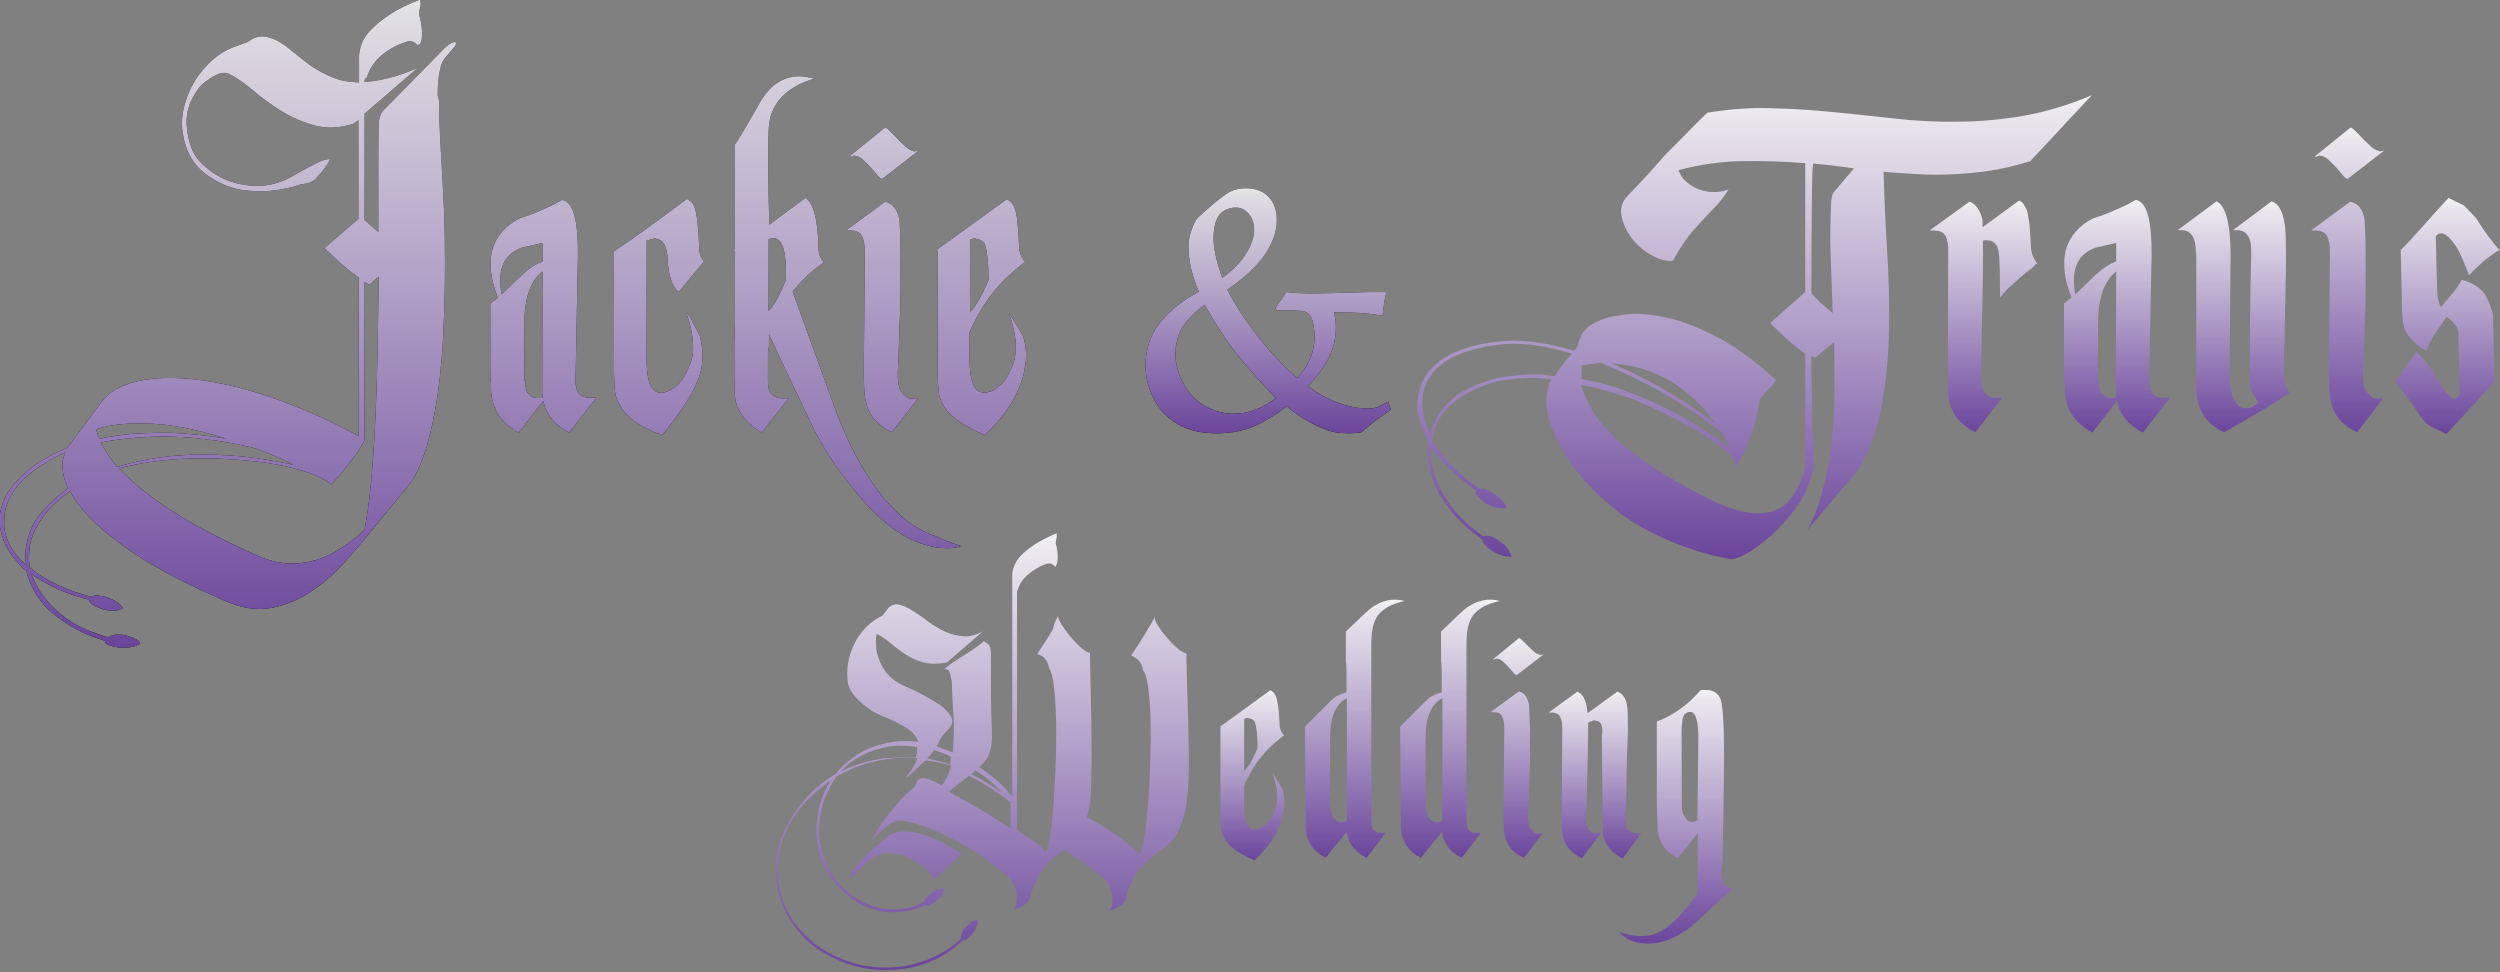 <?xml version="1.0" encoding="utf-8"?>
<!-- Generator: Adobe Illustrator 22.1.0, SVG Export Plug-In . SVG Version: 6.00 Build 0)  -->
<svg version="1.1" id="Layer_2_copy" xmlns="http://www.w3.org/2000/svg" xmlns:xlink="http://www.w3.org/1999/xlink" x="0px"
	 y="0px" viewBox="0 0 727.6 282.9" enable-background="new 0 0 727.6 282.9" xml:space="preserve">
<rect x="0" y="0" width="727.6" height="282.9" fill="#808080" stroke="none"/>
<g>
	<g>
		<path d="M127.8,30.2c0,3.5,0.1,6.9,0.3,10.2c0.2,3.4,0.4,6.9,0.6,10.5c0.2,3.6,0.4,7.5,0.6,11.7c0.1,4.2,0.2,8.7,0.2,13.6
			c0,6.3-0.1,12.5-0.4,18.6c-0.2,6.2-0.7,12-1.4,17.6c-0.7,5.6-1.7,10.7-2.9,15.3c-1.2,4.7-2.8,8.6-4.6,11.9L109.3,153
			c-2.7,3.4-5.6,6.8-8.7,10.3s-6.4,6.4-10,8.8c-3.6,2.4-7.4,4-11.5,4.8c-4.1,0.8-8.5,0.2-13.3-1.9c-13.1-5.6-23.3-11.2-30.7-16.7
			c-7.4-5.5-12.3-10.6-14.7-15.4c-4.5,3.3-7.6,6.6-9.4,9.9c-1.2,2-2,4-2.3,6c-0.3,2.1-0.4,4-0.1,5.9c0,0.4,0.1,0.6,0.3,0.6
			c2.1,1.9,4.7,3.5,7.8,4.9c3,1.4,6.3,2.6,9.9,3.5c0.7-0.4,1.5-0.5,2.5-0.3c1,0.1,2,0.4,3,0.8s1.8,0.9,2.5,1.5
			c0.7,0.6,1.1,1,1.1,1.4c-1,0.5-2.1,0.7-3.2,0.6c-1.1,0-2.2-0.2-3.1-0.6c-1-0.3-1.8-0.7-2.5-1.2c-0.7-0.5-1-0.9-1-1.4
			c-3.5-0.8-6.5-1.9-9.2-3.1c-2.7-1.3-5.2-2.7-7.6-4.3c0.7,1.6,1.4,3.1,2.3,4.6c0.9,1.5,2,2.9,3.3,4.3c2,2.1,4.3,4,7.1,5.6
			c2.8,1.6,6.1,2.9,9.8,3.9c0.6-0.5,1.3-0.7,2.3-0.8c1,0,2,0,2.9,0.3c1,0.2,1.9,0.6,2.7,1c0.8,0.4,1.2,0.8,1.3,1.2
			c-0.8,0.7-1.9,1.1-3.1,1.2c-1.2,0.1-2.3,0.1-3.4,0c-1-0.1-1.9-0.4-2.7-0.7c-0.7-0.3-1.1-0.7-1-1.2c-3.5-1-6.8-2.4-9.7-4.1
			c-2.9-1.7-5.3-3.6-7.3-5.5c-3.2-3.4-5.1-7-5.9-10.8c-0.4-0.3-0.7-0.5-1-0.8c-0.3-0.2-0.6-0.5-0.8-0.8c-3.1-3.1-5-6.5-5.7-10.2
			c-0.5-1.8-0.5-3.6-0.1-5.4c0.4-1.8,1.1-3.7,2.1-5.5c1.4-2.1,3.4-4.3,6-6.5c2.6-2.2,5.9-4.2,9.9-5.9l1.7-0.8v-0.1l9.8-13.2
			c1.9-2.6,5-4.5,9.5-5.7c4.4-1.2,9.9-1.5,16.4-0.9c6.5,0.6,13.9,2.2,22.1,4.9c8.3,2.7,17.2,6.6,26.8,11.7V80.8
			c-2.2-1.6-4.3-3.3-6.2-5c-1.9-1.8-3.1-3-3.8-3.6l9.9-8.5V35l-1.4,1c-4.1,1.3-7.9,1.5-11.4,0.5c-3.5-1-6.8-2.4-9.8-4.3
			c-3-1.9-5.8-3.9-8.3-6.1c-2.5-2.1-4.9-3.7-7.1-4.8c-1-0.2-2-0.1-2.9,0.3c-0.9,0.4-1.9,0.9-2.9,1.7c-1.2,0.7-2.3,1.8-3.1,3
			c-0.9,1.3-1.6,2.6-2.2,4c-0.8,2.4-1.1,4.7-0.8,6.7c0.2,2.5,0.7,4.8,1.6,6.7c0.9,2,2.2,3.6,4,5c2.7,2.4,6,4.1,10,4.9
			c4,0.8,7.7,0.7,11.3-0.6c0.7-0.2,1.8-0.6,3-1.3c1.3-0.7,2.6-1.4,4-2.2c1.4-0.8,2.8-1.5,4.2-2.2c1.4-0.7,2.6-1,3.6-1
			c-0.3,0.7-0.9,1.7-1.8,2.9c-0.9,1.2-1.8,2.1-2.5,2.9c-0.8,0.8-2.2,1.4-4.1,1.5c-2.1,0.8-4.8,1.4-7.8,1.8c-3.1,0.4-6.3,0.3-9.5-0.1
			c-4-0.7-7.7-2.4-11-5c-3.3-2.6-5.4-6.4-6.2-11.5c-0.4-2.3-0.3-4.8,0.3-7.4c0.6-2.6,1.6-5.1,3-7.5c1.4-2.4,3.2-4.5,5.3-6.4
			c2.1-1.9,4.6-3.3,7.3-4.2l2.8-1c1.7-1.2,3.2-1.8,4.6-1.7c1.4,0.1,2.8,0.5,4.3,1.3c1.4,0.8,2.9,1.8,4.5,3.2c1.5,1.3,3.2,2.6,5,3.9
			c1.8,1.3,3.9,2.4,6.2,3.4c2.3,1,5,1.5,8,1.6v-2v-5.6c0-1.2,0.3-2.5,0.8-3.8c0.5-1.3,1.4-2.7,2.8-4.1c1.4-1.4,3.1-2.8,5.4-4.3
			c2.2-1.5,5.1-2.9,8.7-4.3c0.3,0.7,0.3,1.6,0,2.6c-0.3,1-0.3,1.8,0,2.6c0.5,2,0.7,3.7,0.6,5.3c0,1.6-0.4,2.5-1.2,2.8
			c-0.7-0.7-1.3-1.1-1.9-1.2c-0.6,0-1.1,0-1.5,0.2c-3.1,1-5.6,2.5-7.6,4.3c-2,1.9-3.2,3.9-3.8,6c-0.2,0.1-0.3,0.2-0.4,0.3
			c0,0.1-0.2,0.3-0.3,0.5v0.6c2.2-0.2,4.6-0.6,7.1-1.2c2.5-0.6,5.3-1.6,8.3-2.9l-15.4,13.3V64c0.6,0.5,1.2,1,1.8,1.6
			c0.7,0.6,1.4,1.2,2.2,1.9c0-5.9,0-11.4,0-16.6c0-5.2,0-9.8,0.1-13.9c0-1.3,0.1-2.3,0.4-3.1c0.2-0.7,0.6-1.4,1-1.8l17.6-17.9
			c0.7-0.7,1.5-1.3,2.2-1.7c1-0.4,1.5-0.3,1.3,0.2c-0.1,0.5-0.4,1-0.9,1.5l-2.4,2.8c-0.6,0.7-1,1.8-1.3,3.1c-0.3,1.3-0.5,2.6-0.6,4
			c-0.1,1.4-0.1,2.6-0.1,3.8C127.8,29,127.8,29.8,127.8,30.2z M19.8,142.1c-1.9-4.1-2.1-7.6-0.8-10.4h-0.1
			c-7.8,3.6-13.1,7.8-15.7,12.6c-0.9,1.5-1.5,3.1-1.8,4.9c-0.2,1.8-0.3,3.5-0.1,5c0.7,3.5,2.6,6.7,5.5,9.5c0.2,0.2,0.3,0.3,0.4,0.3
			c0.1,0,0.2,0.1,0.4,0.3c-0.6-3.9,0.2-7.9,2.2-12C12.1,148.7,15.4,145.3,19.8,142.1z M28.9,127.7c3.3-0.7,6.7-1.2,10.4-1.5
			c3.7-0.2,7.4-0.3,11.3-0.2c5.3,0.3,10.4,0.8,15.3,1.7c-8.2-2.6-15.5-4.1-21.9-4.4c-6.4-0.3-11.7,0.2-15.9,1.6
			C28.1,125.6,28.4,126.6,28.9,127.7z M72.8,130.1c-3.5-0.8-7.2-1.5-10.9-2c-3.7-0.5-7.6-0.9-11.6-1c-3.5-0.1-7.1,0-10.7,0.3
			c-3.6,0.3-7,0.7-10.3,1.4c0.6,1,1.2,2.1,2,3.3c0.7,1.2,1.7,2.4,2.8,3.8c7.7-2.4,16.1-3.6,24.9-3.6c4.8,0,9.4,0.3,13.8,0.8
			c4.4,0.6,8.7,1.3,12.7,2.2C80.8,132.9,76.6,131.2,72.8,130.1z M91,138c-4.5-1.6-9.5-2.8-15-3.5c-5.5-0.7-11.2-1.1-17.1-1.1
			c-4.2,0-8.3,0.2-12.4,0.7c-4.1,0.5-8,1.2-11.8,2.2c3.7,4.1,8.9,8.3,15.5,12.5c6.6,4.2,15,8.6,25.1,13.1c3.1,1.3,6,2,8.9,2.1
			c2.8,0.1,5.5-0.3,8.1-1.1s4.9-2,7.2-3.5c2.3-1.5,4.5-3.2,6.6-5.2c0.8-4.3,1.5-9.3,2-15c0.5-5.7,0.9-11.8,1.2-18.3
			c0.3-6.4,0.5-13.1,0.6-20c0.1-6.9,0.3-13.7,0.3-20.4l-2.7,2.4c-0.3-0.2-0.5-0.3-0.6-0.4c-0.1-0.1-0.4-0.2-0.8-0.4v44.5
			c0,0.2,0,0.4,0,0.8c0,0.3,0,0.6-0.1,0.9c-0.4,0.8-1,1.9-1.8,3.1c-0.8,1.2-1.8,2.4-2.7,3.6c-1,1.2-1.9,2.4-2.8,3.4
			c-0.9,1.1-1.6,1.9-2,2.6C94.8,139.8,92.9,138.8,91,138z"/>
		<path d="M165.7,125.9c-4.2-2.1-6.7-5.1-7.6-9.2l-7.1,9.2c-5.4-2.9-8.1-7.2-8.1-13v-1c0-0.3,0-0.6-0.1-0.9c0-0.3-0.1-0.8-0.1-1.3
			v-4.9V88.3l2.2-1.7c-2.1-5.1-2.6-9.7-1.7-13.7c1.2-4.2,3.9-7.3,8.1-9.4c2.4-0.7,5.8-2,10.1-4.1c0.8-0.5,1.4-0.8,1.8-1
			c0.3-0.2,0.6-0.3,0.8-0.1c2.9,0.8,4.3,6.2,4.2,16.1c0,0.7-0.1,4.1-0.2,10c-0.1,5.9-0.3,14.8-0.5,26.5c0,3.6,1.7,5.2,5.2,4.8h0.7
			c0.1,0,0.1,0,0.1,0.1L165.7,125.9z M157.9,70.7l-6.1,1.4c-4.2,1.6-6.2,4.7-6.2,9.4c0,1.3,0.1,2.7,0.4,4.2c1.8-1.8,3.8-3.6,5.7-5.5
			c2-1.9,4-3.3,6.2-4.1V70.7z M157.9,115.8c-0.1-0.8-0.1-1.8-0.1-3c0-1.2,0-2.6,0-4.4l0.1-29.4c-3.5,2.7-5.3,7.8-5.3,15.3v16.5h0.3
			v0.3C152.8,114.7,154.5,116.2,157.9,115.8z"/>
		<path d="M197.5,85c-1.9-1.6-2.9-4.7-3.2-9.4c-0.1-3.7-1.1-5.7-3.1-6c-0.4-0.3-0.8-0.3-1.4,0c-0.1,0-0.3,0-0.5,0.1
			c-0.2,0.1-0.6,0.2-1.1,0.3v34.7c0,7.4,1.8,10.5,5.5,9.4c2.2-0.7,4.2-2.4,5.7-4.9l1.4-3.1c1.5-3.5,1.2-8.5-1-15
			c0.4,0.3,0.9,1,1.5,2.1c0.6,1.1,1.4,2.7,2.4,4.6V98c0.8,2.9,1,6,0.4,9.4c-0.8,4.3-4.3,10.4-10.5,18.2l-1,1.1
			c-0.1-0.2-0.4-0.4-1-0.5s-1.3-0.4-2.1-0.9c-5.6-2.3-9.1-5.8-10.4-10.5c-0.1-0.7-0.2-1.8-0.3-3.3c-0.1-1.4-0.1-3.2-0.1-5.4V73.2
			l0.7-0.6c1.8-1.1,4.3-2.9,7.6-5.2c3.3-2.4,7.6-5.5,12.9-9.5c1.1,0.5,1.9,1.3,2.2,2.4c0.7,1.6,1.1,5.4,1.4,11.5
			c0,2.1,0.5,3.5,1.5,4.2L197.5,85z"/>
		<path d="M279.7,158.9c-0.5,0.2-0.9,0.3-1.3,0.4c-0.4,0-0.8,0.1-1.2,0.2c-3.9,0.3-7.9-0.6-12-2.5s-8.4-5.3-12.9-10.1
			c-3.5-3.9-6.7-7.9-9.4-11.8c-2.7-4-5.1-8.1-7.1-12.4c-1.3-2.7-2.9-6.1-4.9-10.3c-2-4.2-4.3-9.2-7.1-15.1v3.4
			c-0.2,0.8-0.3,1.5-0.3,2.1c0,0.6,0,1,0,1.3v7c0,3.5,1.7,5.1,5.2,4.8h0.7c0.1,0,0.1,0,0.1,0.1l-7.8,9.9c-3.9-2.1-6.4-5.1-7.6-9
			c-0.3-1.7-0.4-4.5-0.4-8.5v-5.2c0-3,0-5.2,0.1-6.5c0-1.4,0.1-1.9,0.1-1.6V73.2c-0.3,0-0.4-0.1-0.4-0.3l0.4-0.3V57.5l-0.1-15.3
			c0.2-0.2,0.9-1.3,2.1-3.3c1.2-2,2.9-4.9,5-8.6c2.9-5.4,6.9-8.1,11.9-8.1c0.9,0,2.3,0.2,4.2,0.7c-6.6,1.9-10.8,5.4-12.6,10.5
			c-0.6,1.9-0.8,4.6-0.8,8.1c0,1.3,0,3.9,0,7.9c0,4,0.1,9.3,0.3,16l10.5-7.8c2.3,1.4,3.6,6.1,3.8,14.1c0,2,0.5,3.5,1.5,4.5l-0.1,0.3
			c-1.5,1-3,2.2-4.5,3.6c-1.5,1.4-3,3-4.4,4.8l11.2,30.9c3.5,10.1,7.5,18.2,11.8,24.5c4.3,6.3,8.9,10.8,13.7,13.6
			c1.3,0.7,3,1.5,5,2.2C274.1,157,276.6,157.9,279.7,158.9z M228.7,81.5c0.3-7.8-0.8-11.9-3.4-12.2c-0.7,0-1.2,0.1-1.5,0.3h-0.1
			v20.9c1-1.1,1.9-2.4,2.7-3.9C227.2,85,228,83.3,228.7,81.5z"/>
		<path d="M261.8,64c0.2,3.5,0.3,6.8,0.3,9.9c0,3.2,0,6.5,0,9.9c0,3.5-0.1,7.2-0.3,11.1c-0.1,4-0.3,8.5-0.5,13.5
			c0,0.8,0,1.8,0.1,2.8c0.1,1,0.4,1.9,0.8,2.7c1.2,1.5,2.3,2.2,3.2,2.1c0.9-0.1,1.5-0.1,1.8-0.1l-7.6,9.9c-4.4-2.1-6.9-5.1-7.6-9
			c-0.4-1.2-0.6-4.1-0.6-8.5l0.3-34.7c0-2.2-0.3-3.9-0.9-5c-0.6-1.1-1.9-1.6-3.9-1.5c-0.3,0-0.5,0-0.6-0.1l11.3-8.3
			C259.9,59.2,261.2,61,261.8,64z M256.7,52.1c-0.5-0.2-1-0.6-1.5-1.3c-0.6-0.7-1.2-1.4-1.8-2.1c-0.7-0.7-1.4-1.4-2.1-2.1
			c-0.7-0.7-1.5-1.1-2.4-1.3c-0.6,0-0.9,0.1-1.1,0.3h-0.7l10.5-8.5c0.5,0.2,1,0.6,1.7,1.3c0.7,0.7,1.3,1.4,2,2.1
			c0.7,0.7,1.4,1.4,2.2,2.1c0.7,0.7,1.5,1.1,2.2,1.3c0.3,0.2,0.6,0.2,0.8,0.1c0.3-0.1,0.6-0.1,0.8-0.1L256.7,52.1z"/>
		<path d="M297.7,76.7l-2.5,2.1c-5.7,4.8-10,10.7-13,17.9v8c0,7.3,1.8,10.4,5.5,9.4c2.1-0.5,4-2.1,5.7-4.9l1.4-3.1
			c0.7-1.9,1-4.1,0.8-6.6c-0.2-2.5-0.9-5.3-1.9-8.4l4.1,6.7V98c0.9,2.9,1.1,6,0.4,9.4c-1.1,6.3-4.6,12.3-10.5,18.2l-1.1,1.1
			l-2.9-1.4c-2.7-1.3-5-2.8-6.8-4.4c-1.8-1.6-3-3.7-3.6-6.1c-0.1-0.7-0.2-1.8-0.3-3.2c-0.1-1.4-0.1-3.2-0.1-5.5V73.2
			c-0.2-0.3-0.2-0.5,0-0.7L293,58c1.1,0.5,1.9,1.3,2.2,2.4c0.4,0.8,0.7,2.2,0.9,4.1c0.2,1.9,0.4,4.4,0.5,7.4c0,1.4,0.6,2.9,1.8,4.5
			L297.7,76.7z M287.7,81.5c0-5-0.4-8.5-1.1-10.5c-0.7-0.9-1.4-1.4-2.2-1.4c-0.7-0.3-1.2-0.3-1.5,0c-0.4,0-0.6,0.1-0.6,0.3v21
			C284,89.1,285.8,86,287.7,81.5z"/>
	</g>
	<g>
		<linearGradient id="SVGID_1_" gradientUnits="userSpaceOnUse" x1="149.282" y1="0" x2="149.282" y2="188.615">
			<stop  offset="0" style="stop-color:#FFFFFF;stop-opacity:0.9"/>
			<stop  offset="3.600800e-02" style="stop-color:#F5F3F9;stop-opacity:0.904"/>
			<stop  offset="1" style="stop-color:#6A449B"/>
		</linearGradient>
		<path fill="url(#SVGID_1_)" d="M127.8,30.2c0,3.5,0.1,6.9,0.3,10.2c0.2,3.4,0.4,6.9,0.6,10.5c0.2,3.6,0.4,7.5,0.6,11.7
			c0.1,4.2,0.2,8.7,0.2,13.6c0,6.3-0.1,12.5-0.4,18.6c-0.2,6.2-0.7,12-1.4,17.6c-0.7,5.6-1.7,10.7-2.9,15.3
			c-1.2,4.7-2.8,8.6-4.6,11.9L109.3,153c-2.7,3.4-5.6,6.8-8.7,10.3s-6.4,6.4-10,8.8c-3.6,2.4-7.4,4-11.5,4.8
			c-4.1,0.8-8.5,0.2-13.3-1.9c-13.1-5.6-23.3-11.2-30.7-16.7c-7.4-5.5-12.3-10.6-14.7-15.4c-4.5,3.3-7.6,6.6-9.4,9.9
			c-1.2,2-2,4-2.3,6c-0.3,2.1-0.4,4-0.1,5.9c0,0.4,0.1,0.6,0.3,0.6c2.1,1.9,4.7,3.5,7.8,4.9c3,1.4,6.3,2.6,9.9,3.5
			c0.7-0.4,1.5-0.5,2.5-0.3c1,0.1,2,0.4,3,0.8s1.8,0.9,2.5,1.5c0.7,0.6,1.1,1,1.1,1.4c-1,0.5-2.1,0.7-3.2,0.6
			c-1.1,0-2.2-0.2-3.1-0.6c-1-0.3-1.8-0.7-2.5-1.2c-0.7-0.5-1-0.9-1-1.4c-3.5-0.8-6.5-1.9-9.2-3.1c-2.7-1.3-5.2-2.7-7.6-4.3
			c0.7,1.6,1.4,3.1,2.3,4.6c0.9,1.5,2,2.9,3.3,4.3c2,2.1,4.3,4,7.1,5.6c2.8,1.6,6.1,2.9,9.8,3.9c0.6-0.5,1.3-0.7,2.3-0.8
			c1,0,2,0,2.9,0.3c1,0.2,1.9,0.6,2.7,1c0.8,0.4,1.2,0.8,1.3,1.2c-0.8,0.7-1.9,1.1-3.1,1.2c-1.2,0.1-2.3,0.1-3.4,0
			c-1-0.1-1.9-0.4-2.7-0.7c-0.7-0.3-1.1-0.7-1-1.2c-3.5-1-6.8-2.4-9.7-4.1c-2.9-1.7-5.3-3.6-7.3-5.5c-3.2-3.4-5.1-7-5.9-10.8
			c-0.4-0.3-0.7-0.5-1-0.8c-0.3-0.2-0.6-0.5-0.8-0.8c-3.1-3.1-5-6.5-5.7-10.2c-0.5-1.8-0.5-3.6-0.1-5.4c0.4-1.8,1.1-3.7,2.1-5.5
			c1.4-2.1,3.4-4.3,6-6.5c2.6-2.2,5.9-4.2,9.9-5.9l1.7-0.8v-0.1l9.8-13.2c1.9-2.6,5-4.5,9.5-5.7c4.4-1.2,9.9-1.5,16.4-0.9
			c6.5,0.6,13.9,2.2,22.1,4.9c8.3,2.7,17.2,6.6,26.8,11.7V80.8c-2.2-1.6-4.3-3.3-6.2-5c-1.9-1.8-3.1-3-3.8-3.6l9.9-8.5V35l-1.4,1
			c-4.1,1.3-7.9,1.5-11.4,0.5c-3.5-1-6.8-2.4-9.8-4.3c-3-1.9-5.8-3.9-8.3-6.1c-2.5-2.1-4.9-3.7-7.1-4.8c-1-0.2-2-0.1-2.9,0.3
			c-0.9,0.4-1.9,0.9-2.9,1.7c-1.2,0.7-2.3,1.8-3.1,3c-0.9,1.3-1.6,2.6-2.2,4c-0.8,2.4-1.1,4.7-0.8,6.7c0.2,2.5,0.7,4.8,1.6,6.7
			c0.9,2,2.2,3.6,4,5c2.7,2.4,6,4.1,10,4.9c4,0.8,7.7,0.7,11.3-0.6c0.7-0.2,1.8-0.6,3-1.3c1.3-0.7,2.6-1.4,4-2.2
			c1.4-0.8,2.8-1.5,4.2-2.2c1.4-0.7,2.6-1,3.6-1c-0.3,0.7-0.9,1.7-1.8,2.9c-0.9,1.2-1.8,2.1-2.5,2.9c-0.8,0.8-2.2,1.4-4.1,1.5
			c-2.1,0.8-4.8,1.4-7.8,1.8c-3.1,0.4-6.3,0.3-9.5-0.1c-4-0.7-7.7-2.4-11-5c-3.3-2.6-5.4-6.4-6.2-11.5c-0.4-2.3-0.3-4.8,0.3-7.4
			c0.6-2.6,1.6-5.1,3-7.5c1.4-2.4,3.2-4.5,5.3-6.4c2.1-1.9,4.6-3.3,7.3-4.2l2.8-1c1.7-1.2,3.2-1.8,4.6-1.7c1.4,0.1,2.8,0.5,4.3,1.3
			c1.4,0.8,2.9,1.8,4.5,3.2c1.5,1.3,3.2,2.6,5,3.9c1.8,1.3,3.9,2.4,6.2,3.4c2.3,1,5,1.5,8,1.6v-2v-5.6c0-1.2,0.3-2.5,0.8-3.8
			c0.5-1.3,1.4-2.7,2.8-4.1c1.4-1.4,3.1-2.8,5.4-4.3c2.2-1.5,5.1-2.9,8.7-4.3c0.3,0.7,0.3,1.6,0,2.6c-0.3,1-0.3,1.8,0,2.6
			c0.5,2,0.7,3.7,0.6,5.3c0,1.6-0.4,2.5-1.2,2.8c-0.7-0.7-1.3-1.1-1.9-1.2c-0.6,0-1.1,0-1.5,0.2c-3.1,1-5.6,2.5-7.6,4.3
			c-2,1.9-3.2,3.9-3.8,6c-0.2,0.1-0.3,0.2-0.4,0.3c0,0.1-0.2,0.3-0.3,0.5v0.6c2.2-0.2,4.6-0.6,7.1-1.2c2.5-0.6,5.3-1.6,8.3-2.9
			l-15.4,13.3V64c0.6,0.5,1.2,1,1.8,1.6c0.7,0.6,1.4,1.2,2.2,1.9c0-5.9,0-11.4,0-16.6c0-5.2,0-9.8,0.1-13.9c0-1.3,0.1-2.3,0.4-3.1
			c0.2-0.7,0.6-1.4,1-1.8l17.6-17.9c0.7-0.7,1.5-1.3,2.2-1.7c1-0.4,1.5-0.3,1.3,0.2c-0.1,0.5-0.4,1-0.9,1.5l-2.4,2.8
			c-0.6,0.7-1,1.8-1.3,3.1c-0.3,1.3-0.5,2.6-0.6,4c-0.1,1.4-0.1,2.6-0.1,3.8C127.8,29,127.8,29.8,127.8,30.2z M19.8,142.1
			c-1.9-4.1-2.1-7.6-0.8-10.4h-0.1c-7.8,3.6-13.1,7.8-15.7,12.6c-0.9,1.5-1.5,3.1-1.8,4.9c-0.2,1.8-0.3,3.5-0.1,5
			c0.7,3.5,2.6,6.7,5.5,9.5c0.2,0.2,0.3,0.3,0.4,0.3c0.1,0,0.2,0.1,0.4,0.3c-0.6-3.9,0.2-7.9,2.2-12
			C12.1,148.7,15.4,145.3,19.8,142.1z M28.9,127.7c3.3-0.7,6.7-1.2,10.4-1.5c3.7-0.2,7.4-0.3,11.3-0.2c5.3,0.3,10.4,0.8,15.3,1.7
			c-8.2-2.6-15.5-4.1-21.9-4.4c-6.4-0.3-11.7,0.2-15.9,1.6C28.1,125.6,28.4,126.6,28.9,127.7z M72.8,130.1c-3.5-0.8-7.2-1.5-10.9-2
			c-3.7-0.5-7.6-0.9-11.6-1c-3.5-0.1-7.1,0-10.7,0.3c-3.6,0.3-7,0.7-10.3,1.4c0.6,1,1.2,2.1,2,3.3c0.7,1.2,1.7,2.4,2.8,3.8
			c7.7-2.4,16.1-3.6,24.9-3.6c4.8,0,9.4,0.3,13.8,0.8c4.4,0.6,8.7,1.3,12.7,2.2C80.8,132.9,76.6,131.2,72.8,130.1z M91,138
			c-4.5-1.6-9.5-2.8-15-3.5c-5.5-0.7-11.2-1.1-17.1-1.1c-4.2,0-8.3,0.2-12.4,0.7c-4.1,0.5-8,1.2-11.8,2.2c3.7,4.1,8.9,8.3,15.5,12.5
			c6.6,4.2,15,8.6,25.1,13.1c3.1,1.3,6,2,8.9,2.1c2.8,0.1,5.5-0.3,8.1-1.1s4.9-2,7.2-3.5c2.3-1.5,4.5-3.2,6.6-5.2
			c0.8-4.3,1.5-9.3,2-15c0.5-5.7,0.9-11.8,1.2-18.3c0.3-6.4,0.5-13.1,0.6-20c0.1-6.9,0.3-13.7,0.3-20.4l-2.7,2.4
			c-0.3-0.2-0.5-0.3-0.6-0.4c-0.1-0.1-0.4-0.2-0.8-0.4v44.5c0,0.2,0,0.4,0,0.8c0,0.3,0,0.6-0.1,0.9c-0.4,0.8-1,1.9-1.8,3.1
			c-0.8,1.2-1.8,2.4-2.7,3.6c-1,1.2-1.9,2.4-2.8,3.4c-0.9,1.1-1.6,1.9-2,2.6C94.8,139.8,92.9,138.8,91,138z"/>
		<linearGradient id="SVGID_2_" gradientUnits="userSpaceOnUse" x1="149.282" y1="0" x2="149.282" y2="188.615">
			<stop  offset="0" style="stop-color:#FFFFFF;stop-opacity:0.9"/>
			<stop  offset="3.600800e-02" style="stop-color:#F5F3F9;stop-opacity:0.904"/>
			<stop  offset="1" style="stop-color:#6A449B"/>
		</linearGradient>
		<path fill="url(#SVGID_2_)" d="M165.7,125.9c-4.2-2.1-6.7-5.1-7.6-9.2l-7.1,9.2c-5.4-2.9-8.1-7.2-8.1-13v-1c0-0.3,0-0.6-0.1-0.9
			c0-0.3-0.1-0.8-0.1-1.3v-4.9V88.3l2.2-1.7c-2.1-5.1-2.6-9.7-1.7-13.7c1.2-4.2,3.9-7.3,8.1-9.4c2.4-0.7,5.8-2,10.1-4.1
			c0.8-0.5,1.4-0.8,1.8-1c0.3-0.2,0.6-0.3,0.8-0.1c2.9,0.8,4.3,6.2,4.2,16.1c0,0.7-0.1,4.1-0.2,10c-0.1,5.9-0.3,14.8-0.5,26.5
			c0,3.6,1.7,5.2,5.2,4.8h0.7c0.1,0,0.1,0,0.1,0.1L165.7,125.9z M157.9,70.7l-6.1,1.4c-4.2,1.6-6.2,4.7-6.2,9.4
			c0,1.3,0.1,2.7,0.4,4.2c1.8-1.8,3.8-3.6,5.7-5.5c2-1.9,4-3.3,6.2-4.1V70.7z M157.9,115.8c-0.1-0.8-0.1-1.8-0.1-3
			c0-1.2,0-2.6,0-4.4l0.1-29.4c-3.5,2.7-5.3,7.8-5.3,15.3v16.5h0.3v0.3C152.8,114.7,154.5,116.2,157.9,115.8z"/>
		<linearGradient id="SVGID_3_" gradientUnits="userSpaceOnUse" x1="149.282" y1="0" x2="149.282" y2="188.615">
			<stop  offset="0" style="stop-color:#FFFFFF;stop-opacity:0.9"/>
			<stop  offset="3.600800e-02" style="stop-color:#F5F3F9;stop-opacity:0.904"/>
			<stop  offset="1" style="stop-color:#6A449B"/>
		</linearGradient>
		<path fill="url(#SVGID_3_)" d="M197.5,85c-1.9-1.6-2.9-4.7-3.2-9.4c-0.1-3.7-1.1-5.7-3.1-6c-0.4-0.3-0.8-0.3-1.4,0
			c-0.1,0-0.3,0-0.5,0.1c-0.2,0.1-0.6,0.2-1.1,0.3v34.7c0,7.4,1.8,10.5,5.5,9.4c2.2-0.7,4.2-2.4,5.7-4.9l1.4-3.1
			c1.5-3.5,1.2-8.5-1-15c0.4,0.3,0.9,1,1.5,2.1c0.6,1.1,1.4,2.7,2.4,4.6V98c0.8,2.9,1,6,0.4,9.4c-0.8,4.3-4.3,10.4-10.5,18.2l-1,1.1
			c-0.1-0.2-0.4-0.4-1-0.5s-1.3-0.4-2.1-0.9c-5.6-2.3-9.1-5.8-10.4-10.5c-0.1-0.7-0.2-1.8-0.3-3.3c-0.1-1.4-0.1-3.2-0.1-5.4V73.2
			l0.7-0.6c1.8-1.1,4.3-2.9,7.6-5.2c3.3-2.4,7.6-5.5,12.9-9.5c1.1,0.5,1.9,1.3,2.2,2.4c0.7,1.6,1.1,5.4,1.4,11.5
			c0,2.1,0.5,3.5,1.5,4.2L197.5,85z"/>
		<linearGradient id="SVGID_4_" gradientUnits="userSpaceOnUse" x1="149.282" y1="0" x2="149.282" y2="188.615">
			<stop  offset="0" style="stop-color:#FFFFFF;stop-opacity:0.9"/>
			<stop  offset="3.600800e-02" style="stop-color:#F5F3F9;stop-opacity:0.904"/>
			<stop  offset="1" style="stop-color:#6A449B"/>
		</linearGradient>
		<path fill="url(#SVGID_4_)" d="M279.7,158.9c-0.5,0.2-0.9,0.3-1.3,0.4c-0.4,0-0.8,0.1-1.2,0.2c-3.9,0.3-7.9-0.6-12-2.5
			s-8.4-5.3-12.9-10.1c-3.5-3.9-6.7-7.9-9.4-11.8c-2.7-4-5.1-8.1-7.1-12.4c-1.3-2.7-2.9-6.1-4.9-10.3c-2-4.2-4.3-9.2-7.1-15.1v3.4
			c-0.2,0.8-0.3,1.5-0.3,2.1c0,0.6,0,1,0,1.3v7c0,3.5,1.7,5.1,5.2,4.8h0.7c0.1,0,0.1,0,0.1,0.1l-7.8,9.9c-3.9-2.1-6.4-5.1-7.6-9
			c-0.3-1.7-0.4-4.5-0.4-8.5v-5.2c0-3,0-5.2,0.1-6.5c0-1.4,0.1-1.9,0.1-1.6V73.2c-0.3,0-0.4-0.1-0.4-0.3l0.4-0.3V57.5l-0.1-15.3
			c0.2-0.2,0.9-1.3,2.1-3.3c1.2-2,2.9-4.9,5-8.6c2.9-5.4,6.9-8.1,11.9-8.1c0.9,0,2.3,0.2,4.2,0.7c-6.6,1.9-10.8,5.4-12.6,10.5
			c-0.6,1.9-0.8,4.6-0.8,8.1c0,1.3,0,3.9,0,7.9c0,4,0.1,9.3,0.3,16l10.5-7.8c2.3,1.4,3.6,6.1,3.8,14.1c0,2,0.5,3.5,1.5,4.5l-0.1,0.3
			c-1.5,1-3,2.2-4.5,3.6c-1.5,1.4-3,3-4.4,4.8l11.2,30.9c3.5,10.1,7.5,18.2,11.8,24.5c4.3,6.3,8.9,10.8,13.7,13.6
			c1.3,0.7,3,1.5,5,2.2C274.1,157,276.6,157.9,279.7,158.9z M228.7,81.5c0.3-7.8-0.8-11.9-3.4-12.2c-0.7,0-1.2,0.1-1.5,0.3h-0.1
			v20.9c1-1.1,1.9-2.4,2.7-3.9C227.2,85,228,83.3,228.7,81.5z"/>
		<linearGradient id="SVGID_5_" gradientUnits="userSpaceOnUse" x1="149.282" y1="0" x2="149.282" y2="188.615">
			<stop  offset="0" style="stop-color:#FFFFFF;stop-opacity:0.9"/>
			<stop  offset="3.600800e-02" style="stop-color:#F5F3F9;stop-opacity:0.904"/>
			<stop  offset="1" style="stop-color:#6A449B"/>
		</linearGradient>
		<path fill="url(#SVGID_5_)" d="M261.8,64c0.2,3.5,0.3,6.8,0.3,9.9c0,3.2,0,6.5,0,9.9c0,3.5-0.1,7.2-0.3,11.1
			c-0.1,4-0.3,8.5-0.5,13.5c0,0.8,0,1.8,0.1,2.8c0.1,1,0.4,1.9,0.8,2.7c1.2,1.5,2.3,2.2,3.2,2.1c0.9-0.1,1.5-0.1,1.8-0.1l-7.6,9.9
			c-4.4-2.1-6.9-5.1-7.6-9c-0.4-1.2-0.6-4.1-0.6-8.5l0.3-34.7c0-2.2-0.3-3.9-0.9-5c-0.6-1.1-1.9-1.6-3.9-1.5c-0.3,0-0.5,0-0.6-0.1
			l11.3-8.3C259.9,59.2,261.2,61,261.8,64z M256.7,52.1c-0.5-0.2-1-0.6-1.5-1.3c-0.6-0.7-1.2-1.4-1.8-2.1c-0.7-0.7-1.4-1.4-2.1-2.1
			c-0.7-0.7-1.5-1.1-2.4-1.3c-0.6,0-0.9,0.1-1.1,0.3h-0.7l10.5-8.5c0.5,0.2,1,0.6,1.7,1.3c0.7,0.7,1.3,1.4,2,2.1
			c0.7,0.7,1.4,1.4,2.2,2.1c0.7,0.7,1.5,1.1,2.2,1.3c0.3,0.2,0.6,0.2,0.8,0.1c0.3-0.1,0.6-0.1,0.8-0.1L256.7,52.1z"/>
		<linearGradient id="SVGID_6_" gradientUnits="userSpaceOnUse" x1="149.282" y1="0" x2="149.282" y2="188.615">
			<stop  offset="0" style="stop-color:#FFFFFF;stop-opacity:0.9"/>
			<stop  offset="3.600800e-02" style="stop-color:#F5F3F9;stop-opacity:0.904"/>
			<stop  offset="1" style="stop-color:#6A449B"/>
		</linearGradient>
		<path fill="url(#SVGID_6_)" d="M297.7,76.7l-2.5,2.1c-5.7,4.8-10,10.7-13,17.9v8c0,7.3,1.8,10.4,5.5,9.4c2.1-0.5,4-2.1,5.7-4.9
			l1.4-3.1c0.7-1.9,1-4.1,0.8-6.6c-0.2-2.5-0.9-5.3-1.9-8.4l4.1,6.7V98c0.9,2.9,1.1,6,0.4,9.4c-1.1,6.3-4.6,12.3-10.5,18.2l-1.1,1.1
			l-2.9-1.4c-2.7-1.3-5-2.8-6.8-4.4c-1.8-1.6-3-3.7-3.6-6.1c-0.1-0.7-0.2-1.8-0.3-3.2c-0.1-1.4-0.1-3.2-0.1-5.5V73.2
			c-0.2-0.3-0.2-0.5,0-0.7L293,58c1.1,0.5,1.9,1.3,2.2,2.4c0.4,0.8,0.7,2.2,0.9,4.1c0.2,1.9,0.4,4.4,0.5,7.4c0,1.4,0.6,2.9,1.8,4.5
			L297.7,76.7z M287.7,81.5c0-5-0.4-8.5-1.1-10.5c-0.7-0.9-1.4-1.4-2.2-1.4c-0.7-0.3-1.2-0.3-1.5,0c-0.4,0-0.6,0.1-0.6,0.3v21
			C284,89.1,285.8,86,287.7,81.5z"/>
	</g>
</g>
<g>
	<linearGradient id="SVGID_7_" gradientUnits="userSpaceOnUse" x1="285.261" y1="155.624" x2="285.261" y2="282.922">
		<stop  offset="0" style="stop-color:#FFFFFF;stop-opacity:0.9"/>
		<stop  offset="3.600800e-02" style="stop-color:#F5F3F9;stop-opacity:0.904"/>
		<stop  offset="1" style="stop-color:#6A449B"/>
	</linearGradient>
	<path fill="url(#SVGID_7_)" d="M308,179.2c-0.1,0.4,0.1,1.2,0.8,2.3c0.7,1.1,1.5,2.3,2.5,3.5c1,1.2,2,2.3,3.1,3.3
		c1.1,1,2,1.6,2.8,1.7c0.1,3,0.1,6.1,0.2,9.4c0.1,3.3,0.1,6.6,0.2,9.9c0,3.3,0.1,6.5,0.1,9.6c0,3.1,0,5.9-0.1,8.4
		c0,4.4-0.4,7.9-1.3,10.5c1.8,1,3.6,2,5.3,3.1c1.7,1,3.2,2.1,4.5,3c1.3,1,2.5,1.9,3.5,2.7c1,0.8,1.6,1.4,2,1.9
		c0.3,0.1,0.6-0.6,0.9-1.9c0.3-1.3,0.6-3.2,0.9-5.5c0.3-2.3,0.5-4.9,0.8-7.9c0.2-3,0.4-6,0.5-9.2c0.1-3.2,0.2-6.4,0.2-9.5
		c0-3.1,0-6-0.2-8.7c-0.2-2.7-0.4-4.9-0.7-6.8c-0.3-1.9-0.7-3.2-1.3-3.8c-0.2-1.3-0.6-2.2-1.2-2.9c-0.6-0.6-1.3-1.1-2.3-1.5
		c0.5-0.8,1-1.6,1.5-2.3c0.5-0.7,1-1.5,1.5-2.3c0.5-0.8,1.1-1.7,1.7-2.8c0.6-1,1.4-2.3,2.2-3.8c-0.1,0.4,0.1,1.2,0.8,2.3
		c0.7,1.1,1.5,2.3,2.5,3.4c1,1.2,2,2.3,3.1,3.2c1.1,1,2,1.5,2.8,1.7c0,3,0.1,6.2,0.2,9.5c0.1,3.3,0.2,6.7,0.3,9.9
		c0.1,3.3,0.1,6.5,0.2,9.5c0,3.1,0,5.9-0.1,8.4c-0.2,4.2-0.6,7.5-1.3,9.9c-0.7,2.5-1.5,4.4-2.5,5.9c-1,1.5-2.1,2.7-3.4,3.5
		c-1.2,0.9-2.5,1.8-3.8,2.9s-2.6,2.4-3.8,3.9c-1.2,1.6-2.3,3.8-3.2,6.6c-0.2,1.8-0.8,2.9-1.9,3.5c-1,0.6-2,1-3,1.4
		c0.3-0.7,0.6-1.4,0.7-2.3c0.1-0.9,0.1-1.7-0.1-2.6c-0.1-0.8-0.4-1.6-0.7-2.4c-0.3-0.7-0.7-1.3-1.2-1.7c-1.8-1.6-3.7-3.1-5.7-4.6
		c-2.1-1.4-4.2-2.8-6.3-4.2c-0.9,0.7-1.7,1.3-2.6,2c-0.8,0.7-1.7,1.5-2.5,2.4c-0.8,0.9-1.6,2.1-2.4,3.4c-0.7,1.3-1.4,2.9-2.1,4.8
		c-0.1,0.9-0.4,1.6-0.7,2.1c-0.3,0.5-0.7,1-1.2,1.3c-0.5,0.3-1,0.6-1.5,0.8c-0.5,0.2-1,0.4-1.5,0.5c0.3-0.7,0.6-1.4,0.7-2.3
		s0.1-1.7-0.1-2.5c-0.1-0.8-0.4-1.6-0.7-2.4c-0.3-0.7-0.7-1.4-1.2-1.9c-2.3-2-4.8-3.9-7.4-5.8c-2.7-1.8-5.3-3.4-8-4.9
		c-2.7-1.4-5.3-2.7-7.9-3.7c-2.6-1-4.9-1.7-7.1-2.1c-2-0.3-3.7,0.1-5.1,1.2c-1.4,1.1-2.9,2.6-4.5,4.2c0.2-0.7,0.7-1.8,1.6-3.1
		c0.8-1.3,1.8-2.7,2.9-4.1c1.1-1.4,2.3-2.8,3.5-4.2c1.2-1.3,2.3-2.4,3.2-3.1c0.7-0.4,1.2-0.9,1.4-1.6c0.2-0.6,0.4-1.1,0.8-1.4
		c0.4-0.3,1-0.5,1.8-0.4c0.8,0.1,1.6,0.4,2.4,0.8c0.3,0.1,0.7,0.2,1.2,0.5c0.4,0.2,0.9,0.5,1.3,0.7c0.7-0.7,1.2-1.5,1.7-2.4
		c0.4-0.9,0.8-2,1.1-3.3c-2.4-0.7-4.8-1.2-7.3-1.5l-0.2,0.1c-0.9,0.7-1.7,1.5-2.4,2.2c-0.7,0.7-1.5,1.4-2.3,2.1
		c-0.3,0.3-0.6,0.5-0.8,0.4c0.3-0.5,0.7-1,1-1.4c0.3-0.4,0.5-0.7,0.7-1.1c0.4-0.5,0.7-1,0.9-1.5c0.2-0.4,0.4-0.9,0.6-1.5
		c-2.1-0.1-4.1-0.1-6.2,0c-2.9,0.3-5.7,0.8-8.3,1.5c-2.7,0.7-5.1,1.8-7.4,3.1c-0.4,0.1-0.9,0.4-1.6,0.8c-1.5,2.1-2.8,4.5-3.7,7.1
		c-0.9,2.7-1.4,5.5-1.4,8.5c0,2.2,0.3,4.3,0.9,6.4c0.6,2,1.4,3.9,2.4,5.7c0.9,1.7,2.1,3.2,3.5,4.5c1.4,1.3,2.8,2.5,4.4,3.5
		c1.5,0.9,3.2,1.7,5,2.2c1.8,0.5,3.6,0.8,5.3,0.8c1.5,0,3.1-0.2,4.6-0.5c1.5-0.3,3-0.9,4.5-1.8c0-0.5,0.3-1,0.8-1.5
		c0.5-0.5,1.1-1,1.8-1.4c0.6-0.4,1.3-0.6,1.9-0.8c0.6-0.2,1.1-0.2,1.4,0c-0.2,0.9-0.6,1.6-1.2,2.3c-0.6,0.7-1.2,1.2-1.8,1.7
		c-0.6,0.4-1.2,0.7-1.7,0.9c-0.5,0.1-0.9,0.1-1.1-0.1c-2.9,1.3-6,2-9.2,2c-3.8,0-7.3-1-10.7-3.1c-1.7-1.1-3.2-2.4-4.6-3.7
		c-1.4-1.3-2.6-2.9-3.6-4.6c-1.1-1.8-1.9-3.7-2.5-5.8c-0.6-2.1-0.9-4.3-0.9-6.5c0-2.8,0.4-5.4,1.1-7.9c0.7-2.5,1.8-4.7,3-6.8
		c-1.5,1.1-3,2.4-4.5,3.6c-1.4,1.3-2.7,2.6-3.9,4c-2.4,3-4.2,6.1-5.4,9.4c-1.2,3.3-1.8,6.7-1.6,10.2c0.1,2.8,0.6,5.3,1.5,7.6
		c0.8,2.3,1.9,4.4,3.3,6.4c3,4.2,6.9,7.5,11.5,9.7c3.2,1.6,6.5,2.7,10,3.2c3.5,0.5,7,0.5,10.4,0c3.2-0.5,6.2-1.5,9-2.8
		c2.8-1.3,5.4-3.1,7.7-5.3c-0.1-0.6,0-1.2,0.4-1.9c0.4-0.6,0.8-1.2,1.4-1.8c0.6-0.6,1.1-1,1.7-1.3c0.6-0.3,1-0.4,1.3-0.4
		c0.1,0.8-0.1,1.6-0.4,2.3c-0.3,0.7-0.8,1.4-1.3,2c-0.5,0.6-1,1-1.5,1.3c-0.5,0.3-0.8,0.4-1.1,0.4c-2.4,2.3-5,4.1-7.9,5.5
		c-2.9,1.3-5.9,2.3-9,2.7c-7.3,1.1-14.3,0.1-20.9-3.2c-4.9-2.3-8.9-5.6-11.8-10c-1.3-2-2.5-4.2-3.3-6.6c-0.9-2.4-1.4-4.9-1.5-7.8
		c-0.2-3.4,0.3-6.9,1.6-10.3c1.2-3.4,3.1-6.6,5.5-9.6c1.3-1.8,2.9-3.5,4.6-5c1.8-1.5,3.6-2.9,5.6-4.1c0.3-0.3,0.5-0.5,0.7-0.8
		c0.2-0.3,0.5-0.6,0.8-0.9c2.2-2.2,4.7-4,7.5-5.4c2.9-1.3,6.1-2.2,9.7-2.5c0.9,0,1.9,0,2.8,0s1.8,0.1,2.7,0.2
		c-0.6-1.7-1.9-3.1-3.9-4.3s-4.4-2.4-7.3-3.5c-0.9-0.4-1.9-0.9-2.9-1.6c-1-0.7-2-1.4-2.9-2.3c-0.9-0.8-1.7-1.7-2.3-2.6
		c-0.6-0.9-1-1.8-1.2-2.7c-0.3-1.8-0.3-3.7,0-5.7c0.3-2,0.9-3.9,1.8-5.7c0.8-1.8,2-3.4,3.4-4.9c1.4-1.4,3-2.6,4.8-3.4l1.8-2.3
		c0.9-0.9,2-1.2,3.2-0.9c1.2,0.3,2.5,0.9,3.9,1.8c1.4,0.9,2.9,1.9,4.4,3.1c1.6,1.1,3.2,2.1,4.9,2.9c1.7,0.8,3.5,1.2,5.4,1.4
		c1.9,0.1,3.8-0.4,5.7-1.5l-10.5,9.1c-2.8,0.5-5.1,0.5-7.1-0.1c-2-0.6-3.7-1.4-5.2-2.4c-1.5-1-2.9-2.1-4.2-3.2c-1.3-1.1-2.6-2-4-2.6
		c-0.2,1.2-0.2,2.5-0.1,3.9c0.1,1.4,0.5,2.8,1.1,4.2c0.6,1.4,1.4,2.7,2.5,3.9c1.1,1.2,2.5,2.2,4.3,3c2,0.9,3.9,1.8,5.8,2.8
		c1.9,1,3.6,2,5,3c1.4,1,2.4,2.1,3,3.1c0.6,1.1,0.6,2.1-0.1,3.1c-0.4,0.6-0.8,1.1-1.3,1.5c-0.4,0.4-0.8,0.8-1,1.1
		c-0.4,0.5-0.7,1.1-0.9,1.6c-0.2,0.5-0.4,1-0.8,1.5c0.8,0.3,1.6,0.6,2.4,0.9c0.8,0.3,1.6,0.6,2.3,0.9c0.3-4,0.4-7.5,0.2-10.6
		c-0.2-3.1-0.4-6.4-0.5-10c-0.1-0.7-0.3-1.5-0.5-2.4c-0.2-0.9-0.7-1.3-1.6-1.3c0.7-0.7,1.6-1.3,2.6-2c1-0.7,2-1.3,3.1-2
		c1-0.7,2.1-1.3,3-2c1-0.6,1.9-1.3,2.7-2.1c0.9,0.5,1.4,0.9,1.7,1.4c0.2,0.5,0.4,1.2,0.4,2.2c0,3.4,0,7.2,0,11.2
		c0,4,0.1,7.8,0.3,11.5c0,1.3,0,2.4-0.1,3.3c-0.1,0.9-0.2,1.8-0.5,2.6c-0.2,0.8-0.6,1.6-1.1,2.3c-0.5,0.7-1.2,1.4-2,2.2
		c2.2,1.4,4.1,2.9,5.7,4.3c1.6,1.5,2.9,2.9,3.9,4.2v-60.7v-4.1c0.1-0.8,0.3-1.7,0.7-2.6c0.4-0.9,1-1.9,2-2.9c1-1,2.3-2,3.9-3.1
		c1.6-1,3.7-2.1,6.3-3.2c0.1,0.5,0.1,1.1-0.1,1.8c-0.2,0.7-0.2,1.4,0.1,2c0.3,1.5,0.4,2.8,0.3,3.9c-0.1,1.1-0.4,1.8-0.7,2.1
		c-0.5-0.6-0.9-0.9-1.4-1c-0.5,0-0.9,0-1.2,0.1c-2.2,0.8-3.9,1.9-5.4,3.2s-2.4,2.7-2.9,4.3c0,0.2-0.1,0.3-0.2,0.4v69.6
		c2.1,1.3,3.9,2.5,5.3,3.6c1.4,1,2.5,1.9,3.1,2.6c0.3,0.1,0.7-1.1,1.1-3.4c0.4-2.4,0.7-5.4,1-9c0.3-3.6,0.5-7.6,0.7-12
		c0.2-4.3,0.2-8.5,0.2-12.5c-0.1-4-0.3-7.5-0.6-10.5c-0.3-3-0.8-5-1.5-6c-0.4-2.2-1.5-3.6-3.4-4c0.5-0.9,1-1.7,1.5-2.4
		c0.5-0.7,1-1.5,1.5-2.3c0.5-0.8,1.1-1.8,1.7-2.9C306.5,182,307.2,180.7,308,179.2z M244,224.9c2.4-1.2,4.9-2.2,7.6-3
		c2.7-0.8,5.5-1.3,8.5-1.4c2.1-0.1,4.2-0.1,6.4,0c0.4-1,0.5-2.1,0.4-3.1c-0.9-0.1-1.9-0.2-2.8-0.3c-0.9,0-1.9-0.1-2.9-0.1
		c-7,0.6-12.6,3.2-16.8,7.8L244,224.9z M272,255.9c-1-1.5-2.2-2.8-3.5-3.8c-1.3-1-2.8-1.8-4.3-2.6c-0.8-0.5-1.6-0.8-2.5-0.9
		c-0.8-0.1-1.6-0.2-2.4-0.3c-0.9-0.1-1.8-0.1-2.7,0.2c-0.8,0.2-1.7,0.7-2.6,1.3c-0.9,0.6-1.9,1.4-2.9,2.4c-1,1-2.2,2.1-3.6,3.4
		c0-0.9,0.4-1.9,1.3-3c0.9-1.1,1.9-2.3,3-3.4c1.1-1.1,2.3-2.1,3.4-3.1c1.1-0.9,1.9-1.6,2.5-2.1c1.4-1.3,3.1-1.9,5.1-2
		c2,0,4,0.3,6.2,1c2.1,0.7,4.1,1.5,6.1,2.6c1.9,1,3.5,2,4.8,2.9L272,255.9z M276.5,222.5c0-0.1,0-0.3,0.1-0.6c0-0.2,0.1-0.5,0.1-0.9
		v-0.7c-0.7-0.5-1.5-0.8-2.3-1.1c-0.8-0.3-1.7-0.6-2.5-0.9c-0.3,0.4-0.6,0.8-0.9,1.2c-0.3,0.4-0.7,0.8-1.2,1.2
		c1.1,0.2,2.3,0.5,3.4,0.8C274.2,221.8,275.3,222.1,276.5,222.5z M282,225.8c-0.9,0.7-1.9,1.5-2.8,2.2c-0.9,0.7-2,1.5-3,2.3
		c0.3,0.2,0.6,0.4,0.9,0.6c0.3,0.2,0.5,0.3,0.7,0.5c2.5,1.3,5.2,2.8,8.1,4.5c2.9,1.7,5.6,3.5,8.2,5.2v-7.9l-0.2,0.2
		c-2-1.6-3.9-3-5.9-4.2C285.9,227.8,284,226.8,282,225.8z M283.9,224.2c-0.2,0.2-0.4,0.4-0.6,0.6c-0.2,0.2-0.4,0.3-0.7,0.5
		c1.5,0.7,3,1.5,4.4,2.4c1.5,0.9,3,1.9,4.4,3C289.7,228.4,287.1,226.3,283.9,224.2z"/>
	<linearGradient id="SVGID_8_" gradientUnits="userSpaceOnUse" x1="364.577" y1="200.77" x2="364.577" y2="250.362">
		<stop  offset="0" style="stop-color:#FFFFFF;stop-opacity:0.9"/>
		<stop  offset="3.600800e-02" style="stop-color:#F5F3F9;stop-opacity:0.904"/>
		<stop  offset="1" style="stop-color:#6A449B"/>
	</linearGradient>
	<path fill="url(#SVGID_8_)" d="M373.3,214.3l-1.8,1.5c-4.1,3.4-7.2,7.7-9.4,12.9v5.8c0,5.3,1.3,7.5,3.9,6.8
		c1.5-0.3,2.9-1.5,4.1-3.5l1-2.2c0.5-1.3,0.7-2.9,0.6-4.7s-0.6-3.8-1.4-6.1l2.9,4.8v0.1c0.7,2.1,0.8,4.3,0.3,6.8
		c-0.8,4.5-3.3,8.9-7.6,13.1l-0.8,0.8l-2.1-1c-2-0.9-3.6-2-4.9-3.2c-1.3-1.2-2.2-2.6-2.6-4.4c-0.1-0.5-0.1-1.3-0.2-2.3
		c-0.1-1-0.1-2.3-0.1-3.9v-23.7c-0.1-0.2-0.1-0.4,0-0.5l14.5-10.5c0.8,0.3,1.3,0.9,1.6,1.7c0.3,0.6,0.5,1.6,0.7,3
		c0.2,1.4,0.3,3.1,0.4,5.3c0,1,0.4,2.1,1.3,3.2L373.3,214.3z M366,217.7c0-3.6-0.3-6.2-0.8-7.6c-0.5-0.7-1-1-1.6-1
		c-0.5-0.2-0.8-0.2-1.1,0c-0.3,0-0.4,0.1-0.4,0.2v15.1C363.4,223.2,364.7,221,366,217.7z"/>
	<linearGradient id="SVGID_9_" gradientUnits="userSpaceOnUse" x1="394.378" y1="174.552" x2="394.378" y2="249.755">
		<stop  offset="0" style="stop-color:#FFFFFF;stop-opacity:0.9"/>
		<stop  offset="3.600800e-02" style="stop-color:#F5F3F9;stop-opacity:0.904"/>
		<stop  offset="1" style="stop-color:#6A449B"/>
	</linearGradient>
	<path fill="url(#SVGID_9_)" d="M408.8,174.9c-2,0.5-3.6,1-4.8,1.7c-1.2,0.7-2.2,1.5-3,2.5c-0.7,1-1.2,2.2-1.5,3.7
		c-0.3,1.4-0.4,3.2-0.4,5.3V239c0,2.6,1.2,3.7,3.7,3.4h0.4c0.1,0,0.1,0,0,0.1l-5.5,7.2c-3.5-1.8-5.4-4.4-5.7-7.7l-6.2,7.7
		c-3.8-2.1-5.8-5.2-5.8-9.4v-5.9l-0.2-22.9c1.8-1.9,4.6-4.6,8.3-8.3c1.2-0.8,2.5-1.4,3.8-1.7v-3.9c0-2,0-3.4-0.1-4.3
		c-0.1-0.8-0.1-1.1-0.1-0.7v-8.8c1.9-1.8,3.5-3.3,4.7-4.5c1.3-1.2,2.2-2,2.7-2.4C402.3,174.7,405.4,174,408.8,174.9z M391.9,203.2
		c-3.2,1.8-4.8,5.6-4.8,11.6v20.5h0.2v0.2c0,0.3,0,0.5,0.1,0.8c0.1,0.3,0.1,0.6,0.2,0.9c0.7,1.4,1.6,2.1,2.7,2.1
		c0.3,0,0.6,0,0.9-0.1c0.3-0.1,0.6-0.2,0.8-0.4V203.2z"/>
	<linearGradient id="SVGID_10_" gradientUnits="userSpaceOnUse" x1="422.153" y1="174.552" x2="422.153" y2="249.755">
		<stop  offset="0" style="stop-color:#FFFFFF;stop-opacity:0.9"/>
		<stop  offset="3.600800e-02" style="stop-color:#F5F3F9;stop-opacity:0.904"/>
		<stop  offset="1" style="stop-color:#6A449B"/>
	</linearGradient>
	<path fill="url(#SVGID_10_)" d="M436.5,174.9c-2,0.5-3.6,1-4.8,1.7c-1.2,0.7-2.2,1.5-3,2.5c-0.7,1-1.2,2.2-1.5,3.7
		c-0.3,1.4-0.4,3.2-0.4,5.3V239c0,2.6,1.2,3.7,3.7,3.4h0.4c0.1,0,0.1,0,0,0.1l-5.5,7.2c-3.5-1.8-5.4-4.4-5.7-7.7l-6.2,7.7
		c-3.8-2.1-5.8-5.2-5.8-9.4v-5.9l-0.2-22.9c1.8-1.9,4.6-4.6,8.3-8.3c1.2-0.8,2.5-1.4,3.8-1.7v-3.9c0-2,0-3.4-0.1-4.3
		c-0.1-0.8-0.1-1.1-0.1-0.7v-8.8c1.9-1.8,3.5-3.3,4.7-4.5c1.3-1.2,2.2-2,2.7-2.4C430,174.7,433.2,174,436.5,174.9z M419.7,203.2
		c-3.2,1.8-4.8,5.6-4.8,11.6v20.5h0.2v0.2c0,0.3,0,0.5,0.1,0.8c0.1,0.3,0.1,0.6,0.2,0.9c0.7,1.4,1.6,2.1,2.7,2.1
		c0.3,0,0.6,0,0.9-0.1c0.3-0.1,0.6-0.2,0.8-0.4V203.2z"/>
	<linearGradient id="SVGID_11_" gradientUnits="userSpaceOnUse" x1="441.595" y1="185.722" x2="441.595" y2="249.755">
		<stop  offset="0" style="stop-color:#FFFFFF;stop-opacity:0.9"/>
		<stop  offset="3.600800e-02" style="stop-color:#F5F3F9;stop-opacity:0.904"/>
		<stop  offset="1" style="stop-color:#6A449B"/>
	</linearGradient>
	<path fill="url(#SVGID_11_)" d="M445,205.1c0.1,2.5,0.2,4.9,0.3,7.2c0,2.3,0,4.7,0,7.2c0,2.5-0.1,5.2-0.2,8
		c-0.1,2.9-0.2,6.1-0.4,9.7c0,0.6,0,1.3,0.1,2c0.1,0.7,0.3,1.4,0.6,1.9c0.9,1.1,1.6,1.6,2.3,1.5c0.7-0.1,1.1-0.1,1.3-0.1l-5.5,7.2
		c-3.2-1.5-5-3.7-5.5-6.5c-0.3-0.9-0.4-2.9-0.4-6.2l0.2-25c0-1.6-0.2-2.8-0.7-3.6c-0.4-0.8-1.4-1.2-2.8-1.1c-0.2,0-0.3,0-0.4-0.1
		l8.2-6C443.7,201.7,444.6,203,445,205.1z M441.4,196.5c-0.3-0.1-0.7-0.4-1.1-0.9c-0.4-0.5-0.8-1-1.3-1.5c-0.5-0.5-1-1-1.5-1.5
		c-0.5-0.5-1.1-0.8-1.7-0.9c-0.4,0-0.7,0.1-0.8,0.2h-0.5l7.6-6.2c0.3,0.1,0.7,0.4,1.2,0.9c0.5,0.5,1,1,1.5,1.5c0.5,0.5,1,1,1.6,1.5
		c0.5,0.5,1.1,0.8,1.6,0.9c0.2,0.1,0.4,0.2,0.6,0.1c0.2-0.1,0.4-0.1,0.6-0.1L441.4,196.5z"/>
	<linearGradient id="SVGID_12_" gradientUnits="userSpaceOnUse" x1="464.318" y1="201.275" x2="464.318" y2="249.755">
		<stop  offset="0" style="stop-color:#FFFFFF;stop-opacity:0.9"/>
		<stop  offset="3.600800e-02" style="stop-color:#F5F3F9;stop-opacity:0.904"/>
		<stop  offset="1" style="stop-color:#6A449B"/>
	</linearGradient>
	<path fill="url(#SVGID_12_)" d="M472.3,249.8c-1.5-0.7-2.8-1.6-3.7-2.7c-0.9-1.1-1.6-2.3-2-3.7c-0.1-0.1-0.2-2.2-0.2-6.2l-0.2-23.4
		c0.2-0.7,0.2-1.5,0-2.4c-0.3-1.1-0.8-1.6-1.7-1.6c-0.3-0.2-0.7-0.2-1.1,0l-1.2,0.5v2.5c0,0.3,0,2.5-0.1,6.8
		c-0.1,4.3-0.2,10.8-0.5,19.5c0.3,2.6,1.5,3.7,3.8,3.4h0.4c0.1,0,0.1,0,0.1,0.1l-5.5,7.2c-3.1-1.5-4.9-3.6-5.6-6.5
		c-0.2-1.1-0.3-3.1-0.3-6.2l0.2-25c0-1.6-0.2-2.8-0.7-3.6c-0.5-0.8-1.4-1.2-2.7-1.1c-0.3,0-0.4,0-0.5-0.1l8.3-6
		c1.8,0.8,2.7,2.9,2.9,6.3l8.7-6.3c1.7,0.6,2.7,2.2,2.9,4.6c0.1,0.4,0.2,2.7,0.2,6.8c0,0.3,0,1-0.1,2.3c0,1.3-0.1,3.1-0.2,5.5
		l-0.3,18.6c-0.1,1.3,0.3,2.3,1,2.8c0.7,0.5,1.6,0.7,2.8,0.6h0.4c0.1,0,0.2,0,0.2,0.1L472.3,249.8z"/>
	<linearGradient id="SVGID_13_" gradientUnits="userSpaceOnUse" x1="487.901" y1="200.77" x2="487.901" y2="274.602">
		<stop  offset="0" style="stop-color:#FFFFFF;stop-opacity:0.9"/>
		<stop  offset="3.600800e-02" style="stop-color:#F5F3F9;stop-opacity:0.904"/>
		<stop  offset="1" style="stop-color:#6A449B"/>
	</linearGradient>
	<path fill="url(#SVGID_13_)" d="M504.6,258.6c-0.6,0.3-4.1,3.4-10.6,9.5c-4.7,4.3-9.5,6.5-14.4,6.5c-3.7,0-6.5-1.1-8.4-3.4
		c4.2,1.5,7.8,1.6,10.8,0.5c1.1-0.4,2.5-1.3,4.1-2.6c1.7-1.3,3.5-3.3,5.6-6l2.1-2.7c0.2-1.1,0.3-2.8,0.3-5.2v-12.7l-5.8,7.3
		c-3.9-2-5.9-5.2-5.9-9.4c0-0.5,0-1.6-0.1-3.3c-0.1-1.7-0.1-4-0.1-7.1v-16v-4c2.4-0.9,4.6-2.1,6.7-3.6c2.1-1.4,4.1-3.3,6-5.5
		c0.1-0.1,0.6-0.1,1.5-0.1c3,0,4.6,1.7,4.8,4.9c0.2,1.4,0.4,4,0.5,7.6c0.1,3.7,0.1,8.6,0,14.7c-0.1,8.8-0.2,15-0.3,18.8
		c-0.1,3.8-0.1,5.2-0.1,4.1c0,0.3,0,0.6-0.1,1.1c0,0.5-0.1,1.1-0.2,1.8C500.9,257.1,502.1,258.6,504.6,258.6z M494.3,214.8
		c0-5-0.8-7.6-2.4-7.6c-1.5,0-2.3,1.1-2.3,3.2c-0.1,0.3-0.1,0.9-0.2,1.9c0,1,0,2.5,0,4.3l0.1,18.6c0,0.7,0.2,1.4,0.5,1.9
		c0.7,1.4,1.5,2.1,2.4,2.1c0.6,0,1.1-0.2,1.6-0.5L494.3,214.8z"/>
</g>
<g>
	<linearGradient id="SVGID_14_" gradientUnits="userSpaceOnUse" x1="510.666" y1="27.72" x2="510.666" y2="162.717">
		<stop  offset="0" style="stop-color:#FFFFFF;stop-opacity:0.9"/>
		<stop  offset="3.600800e-02" style="stop-color:#F5F3F9;stop-opacity:0.904"/>
		<stop  offset="1" style="stop-color:#6A449B"/>
	</linearGradient>
	<path fill="url(#SVGID_14_)" d="M496.9,32.8c6.2-1,12.2-1.5,18.3-1.3c6,0.1,12,0.5,18.1,1.1c6,0.6,12.1,1.2,18.1,1.9
		c6.1,0.7,12.2,1,18.5,0.9c6.3,0,12.6-0.6,19-1.7c6.4-1.1,13.1-3.1,19.9-6l-17.9,19.2c-3.8,1.2-7.6,2.1-11.3,2.7
		c-3.7,0.6-7.3,0.9-10.8,1.1c-3.5,0.2-7,0.2-10.4,0c-3.5-0.2-6.9-0.4-10.2-0.7c0.2,7.2,0.5,14.7,1,22.4c0.5,7.7,0.7,15.4,0.6,23
		c-0.1,7.6-0.8,14.9-2,21.9c-1.3,7-3.5,13.5-6.8,19.2l-15.1,17.9c2-3.6,3.5-7.6,4.6-11.8c1.1-4.2,2-8.7,2.5-13.4
		c0.6-4.7,0.9-9.6,0.9-14.6c0-5,0-10-0.1-15l-5.6,4.6c-0.2-0.3-0.5-0.4-1-0.4c0,2.9,0,5.7,0.1,8.3c0.1,2.7,0.1,5.3,0.1,7.9
		c0,1.4,0,2.9,0.1,4.6c0.1,1.7,0.2,3.4,0.3,5c0.1,1.7,0.1,3.3,0,5c-0.1,1.6-0.3,3.1-0.7,4.3c-0.9,3.3-2.5,6.4-4.7,9.3
		c-2.2,2.9-4.5,5.5-7.1,7.8c-2.5,2.2-4.9,4-7.1,5.2c-2.2,1.2-3.8,1.7-4.8,1.5c-7-1.3-14.1-3.6-21.3-7c-7.2-3.4-13.7-8.1-19.5-14.3
		c-1.8-1.8-3.5-3.9-5.2-6.3c-1.7-2.4-3.2-5-4.5-7.6c-1.3-2.7-2.1-5.3-2.6-8c-0.5-2.7-0.3-5.3,0.6-7.7c0-0.3,0.1-0.5,0.2-0.7
		c0.1-0.2,0.3-0.4,0.5-0.6c-1.4-0.3-2.9-0.4-4.4-0.5c-1.5,0-3,0-4.3,0.1c-4.5,0.3-8.3,1-11.5,2.3c-3.2,1.3-6,2.8-8.2,4.7
		c-3.4,2.6-5.5,6.1-6.3,10.4c-0.1,0.1-0.1,0.3-0.1,0.6c1.4,2.4,3.3,4.9,5.6,7.3c2.3,2.4,5.1,4.8,8.4,7c0.7-0.2,1.6-0.1,2.5,0.4
		c0.9,0.4,1.7,1,2.5,1.6c0.8,0.7,1.4,1.3,2,2c0.5,0.7,0.7,1.1,0.6,1.4c-1.1,0.2-2.3,0.1-3.4-0.2c-1.2-0.3-2.2-0.8-3-1.4
		c-0.8-0.6-1.5-1.2-2-1.8c-0.5-0.6-0.6-1.1-0.3-1.5c-5.9-4.2-10.3-8.5-13.3-12.9c-0.1,1.5,0,3.1,0.3,4.9c0.3,1.8,0.8,3.5,1.5,5.2
		c1.2,2.9,2.9,5.7,5.1,8.4c2.2,2.7,5.1,5.3,8.6,7.7c0.1,0,0.1,0,0.1-0.1c0.7-0.3,1.4-0.2,2.4,0.2c0.9,0.4,1.8,1,2.7,1.7
		s1.5,1.4,2,2.2c0.5,0.8,0.8,1.4,0.8,1.8c-0.9,0.1-1.9,0-2.9-0.4c-1-0.3-1.9-0.7-2.7-1.3c-0.8-0.5-1.5-1.1-2.1-1.7
		c-0.6-0.6-0.8-1.1-0.8-1.6c-3.5-2.4-6.5-5.1-8.8-7.9c-2.3-2.8-4.1-5.7-5.3-8.6c-0.7-2.1-1.2-4.2-1.5-6.3c-0.2-2.1-0.3-4-0.1-5.9
		c-0.2-0.4-0.4-0.7-0.6-1.1c-0.2-0.3-0.4-0.7-0.6-1c-0.8-1.9-1.4-3.8-1.8-5.7c-0.4-2-0.3-3.8,0.1-5.6c0.6-3.6,2.5-6.8,5.7-9.4
		c2.1-1.7,4.8-3.1,8-4.1c3.2-1.1,7-1.8,11.5-2.2c6.2-0.3,12.8,0.7,20,2.9c0.7-0.5,1.1-1.1,1.3-1.9c0.2-0.8,0.5-1.6,0.9-2.5
		c0.4-0.9,1.2-1.8,2.2-2.7c1.1-0.9,2.8-1.7,5.2-2.5c0.9-0.3,2.8-0.6,5.6-1c2.8-0.4,6.4-0.1,10.7,0.7c4.3,0.8,9.3,2.6,14.9,5.4
		c5.6,2.8,11.6,7.1,18.1,13c-0.6,1-1.4,2-2.4,2.9c-1,0.9-1.8,1.9-2.4,3c-0.5,3.5-1.3,6.9-2.4,10.1c-1.1,3.2-2.6,6.3-4.5,9.2
		c-0.1-0.5-0.3-1-0.5-1.5c-0.2-0.6-0.4-1.1-0.6-1.5c-3.5-3.2-7.9-6.2-13-9c-5.1-2.8-10.5-5.4-16.3-7.8c-2.4-0.8-4.8-1.6-7.2-2.2
		c-2.4-0.7-4.8-1.3-7.4-1.8c0.6,2.4,1.7,4.9,3.3,7.6c1.6,2.6,3.9,5.3,6.9,8.1c2.9,2.8,6.6,5.6,11.1,8.5c4.4,2.9,9.7,5.9,15.8,9
		c4,2,7.5,3.2,10.5,3.8c3,0.6,5.6,0.5,7.7-0.1c2.1-0.6,3.9-1.7,5.3-3.4c1.4-1.6,2.5-3.6,3.4-5.8c0.7-1.8,1-3.3,1.1-4.5
		c0.1-1.3,0.1-2.9,0.1-4.8v-27.4c-2.3-1.7-4.4-3.4-6.3-5.2c-1.9-1.8-3.2-3-3.9-3.8l10.2-9V52.1v-4.6c-5.9-0.5-11.8-0.7-17.9-0.6
		c-6,0-12.3,0.9-19,2.6c0.5,1.3,1.2,2.5,2.3,3.4c1.1,1,2.3,1.7,3.6,2.2c1.4,0.5,2.8,0.8,4.3,0.8c1.5,0,3-0.2,4.4-0.8
		c-1.3,2.1-2.6,3.7-3.8,5c-1.2,1.3-2.5,2.6-3.8,4c-1.3,1.4-2.7,2.9-4.1,4.7c-1.4,1.8-2.9,4.2-4.5,7.1c-2,0.2-4.1-0.4-6.4-1.7
		c-2.3-1.3-4.2-3-5.7-5c-1.5-2.1-2.5-4.2-2.9-6.5c-0.4-2.3,0.3-4.3,2.1-6c3.6-3.7,7.3-7.8,11.1-12.1
		C489.4,40.4,493.1,36.4,496.9,32.8z M452.5,109.5c0.7-1.2,1.6-2.4,2.5-3.6c0.9-1.2,1.8-2.2,2.6-2.9c-6.9-2.2-13.3-3.2-19.3-2.9
		c-4.3,0.4-8,1.1-11.1,2.1c-3.1,1-5.7,2.3-7.6,3.8c-1.6,1.2-2.8,2.6-3.7,4.1c-0.9,1.5-1.5,3.2-1.8,4.8c-0.2,1.7-0.2,3.4,0.1,5.2
		c0.2,1.8,0.8,3.7,1.8,5.5c0,0.1,0,0.2,0.1,0.4c0.1,0.1,0.1,0.3,0.1,0.6c0.5-2,1.2-3.8,2.3-5.6c1.1-1.8,2.5-3.4,4.1-4.8
		c2.4-2,5.3-3.6,8.7-4.8c3.4-1.3,7.3-2,11.8-2.3c1.5-0.1,3-0.1,4.6-0.1C449.2,109,450.8,109.2,452.5,109.5z M503.2,130.2
		c-0.3-0.7-0.6-1.3-0.8-2c-0.3-0.7-0.7-1.3-1.1-2c-3.9-3.3-8.7-6.6-14.2-10c-5.6-3.4-11.4-6.4-17.6-9c-0.5-0.3-1-0.5-1.7-0.8
		c-0.7-0.2-1.2-0.5-1.7-0.8c-1,0.1-2,0.2-2.9,0.3c-0.9,0.1-1.8,0.3-2.9,0.5v3.9c2.7,0.5,5.3,1.1,7.7,1.8c2.4,0.7,4.9,1.6,7.4,2.5
		c5.3,2.1,10.4,4.6,15.2,7.2C495.4,124.7,499.6,127.4,503.2,130.2z M499.2,123.3c-2.2-3.2-4.6-5.9-7.1-8c-2.5-2.2-5.1-4-7.8-5.4
		s-5.3-2.4-7.9-3c-2.6-0.6-5.1-1-7.4-1.2c0.1,0.1,0.3,0.2,0.5,0.2c0.2,0,0.4,0.2,0.5,0.3c5.5,2.3,10.8,5,15.9,8.1
		C491,117.3,495.4,120.4,499.2,123.3z M527.2,85.4c1.5,1.7,3.5,3.6,6.2,5.7c-0.2-5.5-0.4-10.9-0.6-16.2c-0.2-5.3-0.1-10.3,0.1-15
		c0-2.1,0.3-3.5,1-4.2l5.7-6.7c-2-0.3-4-0.5-6-0.8c-2.1-0.2-4-0.4-5.9-0.6c-0.2,1.3-0.3,3.2-0.3,5.7c0,2.5-0.1,5.4-0.1,8.8
		c0,3.3-0.1,7-0.1,11C527.2,77.1,527.2,81.2,527.2,85.4z"/>
	<linearGradient id="SVGID_15_" gradientUnits="userSpaceOnUse" x1="577.287" y1="58.38" x2="577.287" y2="125.86">
		<stop  offset="0" style="stop-color:#FFFFFF;stop-opacity:0.9"/>
		<stop  offset="3.600800e-02" style="stop-color:#F5F3F9;stop-opacity:0.904"/>
		<stop  offset="1" style="stop-color:#6A449B"/>
	</linearGradient>
	<path fill="url(#SVGID_15_)" d="M576.9,66.2l10.7-7.8c0.6,0.2,1,0.5,1.3,1c0.3,0.5,0.6,1,0.9,1.5c0.3,0.7,0.5,2.1,0.8,4
		c0.2,1.9,0.4,4.4,0.5,7.3c0.1,1.5,0.7,3,1.8,4.5l-0.7,0.4c-0.1,0.4-0.9,1.1-2.4,2.1c-1.4,1.2-2.8,2.4-4.1,3.6
		c-1.4,1.2-2.6,2.4-3.6,3.9c0-5.3-0.1-9-0.2-11.1c-0.1-2.1-0.4-3.5-0.8-4.2c-0.7-0.9-1.4-1.4-2.2-1.4c-0.7-0.1-1.2-0.1-1.5,0h-0.3
		c0.1,4.9,0,10.6-0.1,16.9c-0.2,6.3-0.3,14.4-0.4,24.1c0.4,3.5,2.1,5.1,5.3,4.8h0.4c0.2,0,0.3,0,0.3,0.1l-7.7,9.9
		c-4.2-2.1-6.7-5-7.6-9c-0.3-1.5-0.4-4.3-0.4-8.5l0.1-34.7c0.1-2.2-0.2-3.9-0.8-5c-0.7-1.1-1.9-1.6-3.8-1.5c-0.4,0-0.6,0-0.7-0.1
		l11.5-8.3c1.9,0.7,3.1,2.5,3.8,5.3V66.2z"/>
	<linearGradient id="SVGID_16_" gradientUnits="userSpaceOnUse" x1="616.137" y1="58.256" x2="616.137" y2="125.86">
		<stop  offset="0" style="stop-color:#FFFFFF;stop-opacity:0.9"/>
		<stop  offset="3.600800e-02" style="stop-color:#F5F3F9;stop-opacity:0.904"/>
		<stop  offset="1" style="stop-color:#6A449B"/>
	</linearGradient>
	<path fill="url(#SVGID_16_)" d="M623.7,125.9c-4.2-2.1-6.7-5.1-7.6-9.2l-7.1,9.2c-5.4-2.9-8.1-7.2-8.1-13v-1c0-0.3,0-0.6-0.1-0.9
		c0-0.3-0.1-0.8-0.1-1.3v-4.9V88.3l2.2-1.7c-2.1-5.1-2.6-9.7-1.7-13.7c1.2-4.2,3.9-7.3,8.1-9.4c2.4-0.7,5.8-2,10.1-4.1
		c0.8-0.5,1.4-0.8,1.8-1c0.3-0.2,0.6-0.3,0.8-0.1c2.9,0.8,4.3,6.2,4.2,16.1c0,0.7-0.1,4.1-0.2,10c-0.1,5.9-0.3,14.8-0.5,26.5
		c0,3.6,1.7,5.2,5.2,4.8h0.7c0.1,0,0.1,0,0.1,0.1L623.7,125.9z M615.9,70.7l-6.1,1.4c-4.2,1.6-6.2,4.7-6.2,9.4
		c0,1.3,0.1,2.7,0.4,4.2c1.8-1.8,3.8-3.6,5.7-5.5c2-1.9,4-3.3,6.2-4.1V70.7z M615.9,115.8c-0.1-0.8-0.1-1.8-0.1-3c0-1.2,0-2.6,0-4.4
		l0.1-29.4c-3.5,2.7-5.3,7.8-5.3,15.3v16.5h0.3v0.3C610.8,114.7,612.5,116.2,615.9,115.8z"/>
	<linearGradient id="SVGID_17_" gradientUnits="userSpaceOnUse" x1="650.157" y1="58.66" x2="650.157" y2="125.86">
		<stop  offset="0" style="stop-color:#FFFFFF;stop-opacity:0.9"/>
		<stop  offset="3.600800e-02" style="stop-color:#F5F3F9;stop-opacity:0.904"/>
		<stop  offset="1" style="stop-color:#6A449B"/>
	</linearGradient>
	<path fill="url(#SVGID_17_)" d="M639.1,73.6c0-4.6-1.5-6.8-4.5-6.6c-0.1,0.1-0.3,0-0.7-0.1l11.2-8.3c2.7,1.3,4.1,6.6,4.1,15.8
		l-0.3,35.1c0,2.6,0.4,4.8,1.2,6.6c0.8,1.8,1.9,2.7,3.3,2.7c0.6,0,1.1-0.1,1.7-0.2c0.6-0.1,1.3-0.7,2.2-1.6
		c-0.5-0.7-0.9-1.2-1.2-1.7c-0.3-0.5-0.6-1-0.8-1.5c-0.2-0.6-0.3-1.2-0.4-2c-0.1-0.7-0.1-1.7-0.1-2.8c0-0.7,0-1.7,0-3.1
		c0-1.4,0-3.5,0-6.2s0-6.1,0.1-10.3c0-4.2,0.2-9.5,0.3-15.8c0.1-4.6-1.4-6.8-4.5-6.6c-0.1,0.1-0.3,0-0.7-0.1l11.1-8.3
		c2,0.6,3.2,2.7,3.8,6.4c0.3,1.6,0.4,4.7,0.4,9.4c0,0.5,0,1.3,0,2.4s0,3-0.1,5.5c0,2.6-0.1,6.1-0.2,10.5c-0.1,4.4-0.2,10.2-0.4,17.3
		c0.3,1.6,0.9,3,1.8,4.2c-0.3,0.1-0.6,0.3-1,0.6c-0.4,0.3-1.3,0.9-2.5,1.7c-1.3,0.8-3.1,1.9-5.5,3.4c-2.4,1.4-5.8,3.4-10.1,5.8
		c-5.4-2.5-8.1-6.9-8.1-13V73.6z"/>
	<linearGradient id="SVGID_18_" gradientUnits="userSpaceOnUse" x1="683.476" y1="37.1" x2="683.476" y2="125.86">
		<stop  offset="0" style="stop-color:#FFFFFF;stop-opacity:0.9"/>
		<stop  offset="3.600800e-02" style="stop-color:#F5F3F9;stop-opacity:0.904"/>
		<stop  offset="1" style="stop-color:#6A449B"/>
	</linearGradient>
	<path fill="url(#SVGID_18_)" d="M688.2,64c0.2,3.5,0.3,6.8,0.3,9.9c0,3.2,0,6.5,0,9.9c0,3.5-0.1,7.2-0.3,11.1
		c-0.1,4-0.3,8.5-0.5,13.5c0,0.8,0,1.8,0.1,2.8c0.1,1,0.4,1.9,0.8,2.7c1.2,1.5,2.3,2.2,3.2,2.1c0.9-0.1,1.5-0.1,1.8-0.1l-7.6,9.9
		c-4.4-2.1-6.9-5.1-7.6-9c-0.4-1.2-0.6-4.1-0.6-8.5l0.3-34.7c0-2.2-0.3-3.9-0.9-5c-0.6-1.1-1.9-1.6-3.9-1.5c-0.3,0-0.5,0-0.6-0.1
		l11.3-8.3C686.4,59.2,687.7,61,688.2,64z M683.2,52.1c-0.5-0.2-1-0.6-1.5-1.3c-0.6-0.7-1.2-1.4-1.8-2.1c-0.7-0.7-1.4-1.4-2.1-2.1
		c-0.7-0.7-1.5-1.1-2.4-1.3c-0.6,0-0.9,0.1-1.1,0.3h-0.7l10.5-8.5c0.5,0.2,1,0.6,1.7,1.3c0.7,0.7,1.3,1.4,2,2.1
		c0.7,0.7,1.4,1.4,2.2,2.1c0.7,0.7,1.5,1.1,2.2,1.3c0.3,0.2,0.6,0.2,0.8,0.1c0.3-0.1,0.6-0.1,0.8-0.1L683.2,52.1z"/>
	<linearGradient id="SVGID_19_" gradientUnits="userSpaceOnUse" x1="712.455" y1="57.54" x2="712.455" y2="126.28">
		<stop  offset="0" style="stop-color:#FFFFFF;stop-opacity:0.9"/>
		<stop  offset="3.600800e-02" style="stop-color:#F5F3F9;stop-opacity:0.904"/>
		<stop  offset="1" style="stop-color:#6A449B"/>
	</linearGradient>
	<path fill="url(#SVGID_19_)" d="M718.6,80.1c-0.8-2.1-1.6-3.9-2.2-5.3c-0.6-1.4-1.2-2.5-1.8-3.4c-0.6-0.8-1.1-1.5-1.6-2
		c-0.5-0.5-1-1-1.6-1.3c-1.1-0.4-2-0.1-2.5,0.8l0.4,15.5c0.1,2.3,0.5,4,1.1,5c0.8-1,1.5-1.9,2.1-2.5c0.6-0.7,1-1.2,1.5-1.8
		c0.4-0.5,0.8-1,1.2-1.6c0.4-0.6,0.8-1.3,1.3-2.1c2.1,0.6,3.9,1.5,5.3,2.7s2.5,3.2,3.2,5.8c0.4,0.7,0.6,1.7,0.6,2.7
		c0,1.1,0,2.7,0.1,4.8L726,111c0,0.2-0.1,0.3-0.3,0.3c-2,2.3-6.5,7.3-13.7,15c-1.2-0.6-2.2-1-3-1.4c-0.8-0.4-1.3-0.7-1.5-0.8
		c-1.3-0.6-3-2.5-5-5.9l-5-6.9c-0.2-0.2-0.2-0.4,0-0.6c0.6-1,1.3-2.1,2.2-3.3c0.9-1.2,2.1-2.8,3.6-5c1.7,1.7,2.9,3.1,3.7,4.2
		c0.8,1.1,1.7,2.6,2.7,4.3c1.6,2.6,2.9,4.2,3.9,4.9c0.7,0.6,1.4,0.2,2.2-1.1l-0.3-17.6c0-1.6-1.1-3.2-3.4-4.9
		c-0.6,0.8-1.4,2.1-2.6,3.7c-1.2,1.6-2.3,3.7-3.3,6.1c0,0.1-0.3,0-0.9-0.4c-0.6-0.3-1.3-0.8-2-1.4c-0.7-0.6-1.5-1.4-2.2-2.3
		c-0.7-0.9-1.3-2-1.5-3.1c-0.4-1.4-0.6-4.3-0.6-8.8l-0.3-13.4l0.3-0.1c1.3-1.3,3.1-3.2,5.3-5.7c2.2-2.5,5-5.6,8.3-9.2l4.5,2.2
		l3.4,3.5c2.6,4.1,4.9,7.2,6.7,9.2c0.2,0.1,0.3,0.2,0.3,0.3c0,0.1-0.1,0.1-0.3,0.1c-1.2,0.7-2.5,1.7-4,2.8
		C721.9,76.9,720.3,78.3,718.6,80.1z"/>
</g>
<g>
	<g>
		<path d="M404.8,119.2c-2.4,1.7-3.8,2.7-4.3,3.1c-0.7,0.5-2.1,1.7-4.3,3.5c-1.2,0.2-2.4,0.3-3.5,0.3c-3,0-5.4-0.4-7.4-1.3
			c-3.5-1.3-7.1-3.5-10.8-6.5c-4.2,3.1-7.8,5.2-10.7,6.2c-2.9,1.1-6.1,1.6-9.8,1.6c-4.5,0-8.2-0.9-11.3-2.7c-3.1-1.8-5.4-4.3-7-7.5
			c-1.6-3.2-2.3-6.3-2.3-9.5c0-4.6,1.3-8.6,3.9-12.1c2.6-3.5,6.5-6.6,11.6-9.4c-2-4.7-3-9.1-3-13.1c0-1.9,0.4-3.8,1.2-5.7
			c0.5-1.3,1-2.2,1.4-2.6c0.4-0.4,2.1-2,5.2-4.6c1.8-1.5,3.3-2.6,4.3-3.1c1.4-0.7,2.9-1,4.6-1c2.8,0,5,0.8,6.6,2.5
			c1.6,1.6,2.4,3.9,2.4,6.9c0,3.1-1.1,6.3-3.4,9.8c-2.3,3.4-5.9,6.8-11,10.3c2.3,4.5,5.4,9.2,9.4,14.2s7.6,8.8,11,11.5
			c3.4-3.8,5-7.8,5-12c0-2.5-0.4-4.4-1.1-5.8c-0.5-0.9-1.2-1.4-2.1-1.6c-0.6-0.2-3.2-0.3-7.8-0.3l-0.4-0.6l3.2-4.7
			c2.2,0.3,4.9,0.4,8.1,0.4c2.1,0,6.1-0.1,12.1-0.3c1.7-0.1,4.7-0.1,8.9-0.1c-0.6,2.4-0.9,4.7-1.1,6.9c-4.5-0.8-9.3-1.1-14.2-1
			c0.4,1.5,0.6,2.9,0.6,4.3c0,3-0.6,5.8-1.9,8.6c-1.3,2.7-3.4,5.6-6.3,8.6c6,4.3,11.9,6.5,17.7,6.5c0.9,0,1.7-0.1,2.3-0.3
			c0.6-0.2,1.8-0.8,3.4-1.7L404.8,119.2z M371.3,115.9c-4.4-4.7-7.4-8.1-9-10c-2.2-2.6-4.2-5.2-5.9-7.8c-1.8-2.6-3.7-5.7-5.8-9.4
			c-3,2.2-5.1,4.4-6.5,6.6c-1.3,2.2-2,4.8-2,7.7c0,2.9,0.8,5.8,2.3,8.6c1.5,2.8,3.6,5,6.2,6.5c2.6,1.5,5.4,2.3,8.3,2.3
			C363.1,120.5,367.3,118.9,371.3,115.9z M355.7,80.9c3-2.1,5.3-4.5,6.9-7c1.6-2.5,2.4-4.9,2.4-7c0-1.9-0.5-3.4-1.6-4.7
			c-1.1-1.2-2.3-1.8-3.7-1.8c-1.2,0-2.3,0.3-3.4,0.9c-1,0.6-1.8,1.5-2.3,2.8c-0.5,1.3-0.8,2.9-0.8,5C353.1,72,354,75.9,355.7,80.9z"
			/>
	</g>
	<g>
		<linearGradient id="SVGID_20_" gradientUnits="userSpaceOnUse" x1="369.129" y1="54.876" x2="369.129" y2="126.187">
			<stop  offset="0" style="stop-color:#FFFFFF;stop-opacity:0.9"/>
			<stop  offset="3.600800e-02" style="stop-color:#F5F3F9;stop-opacity:0.904"/>
			<stop  offset="1" style="stop-color:#6A449B"/>
		</linearGradient>
		<path fill="url(#SVGID_20_)" d="M404.8,119.2c-2.4,1.7-3.8,2.7-4.3,3.1c-0.7,0.5-2.1,1.7-4.3,3.5c-1.2,0.2-2.4,0.3-3.5,0.3
			c-3,0-5.4-0.4-7.4-1.3c-3.5-1.3-7.1-3.5-10.8-6.5c-4.2,3.1-7.8,5.2-10.7,6.2c-2.9,1.1-6.1,1.6-9.8,1.6c-4.5,0-8.2-0.9-11.3-2.7
			c-3.1-1.8-5.4-4.3-7-7.5c-1.6-3.2-2.3-6.3-2.3-9.5c0-4.6,1.3-8.6,3.9-12.1c2.6-3.5,6.5-6.6,11.6-9.4c-2-4.7-3-9.1-3-13.1
			c0-1.9,0.4-3.8,1.2-5.7c0.5-1.3,1-2.2,1.4-2.6c0.4-0.4,2.1-2,5.2-4.6c1.8-1.5,3.3-2.6,4.3-3.1c1.4-0.7,2.9-1,4.6-1
			c2.8,0,5,0.8,6.6,2.5c1.6,1.6,2.4,3.9,2.4,6.9c0,3.1-1.1,6.3-3.4,9.8c-2.3,3.4-5.9,6.8-11,10.3c2.3,4.5,5.4,9.2,9.4,14.2
			s7.6,8.8,11,11.5c3.4-3.8,5-7.8,5-12c0-2.5-0.4-4.4-1.1-5.8c-0.5-0.9-1.2-1.4-2.1-1.6c-0.6-0.2-3.2-0.3-7.8-0.3l-0.4-0.6l3.2-4.7
			c2.2,0.3,4.9,0.4,8.1,0.4c2.1,0,6.1-0.1,12.1-0.3c1.7-0.1,4.7-0.1,8.9-0.1c-0.6,2.4-0.9,4.7-1.1,6.9c-4.5-0.8-9.3-1.1-14.2-1
			c0.4,1.5,0.6,2.9,0.6,4.3c0,3-0.6,5.8-1.9,8.6c-1.3,2.7-3.4,5.6-6.3,8.6c6,4.3,11.9,6.5,17.7,6.5c0.9,0,1.7-0.1,2.3-0.3
			c0.6-0.2,1.8-0.8,3.4-1.7L404.8,119.2z M371.3,115.9c-4.4-4.7-7.4-8.1-9-10c-2.2-2.6-4.2-5.2-5.9-7.8c-1.8-2.6-3.7-5.7-5.8-9.4
			c-3,2.2-5.1,4.4-6.5,6.6c-1.3,2.2-2,4.8-2,7.7c0,2.9,0.8,5.8,2.3,8.6c1.5,2.8,3.6,5,6.2,6.5c2.6,1.5,5.4,2.3,8.3,2.3
			C363.1,120.5,367.3,118.9,371.3,115.9z M355.7,80.9c3-2.1,5.3-4.5,6.9-7c1.6-2.5,2.4-4.9,2.4-7c0-1.9-0.5-3.4-1.6-4.7
			c-1.1-1.2-2.3-1.8-3.7-1.8c-1.2,0-2.3,0.3-3.4,0.9c-1,0.6-1.8,1.5-2.3,2.8c-0.5,1.3-0.8,2.9-0.8,5C353.1,72,354,75.9,355.7,80.9z"
			/>
	</g>
</g>
</svg>

